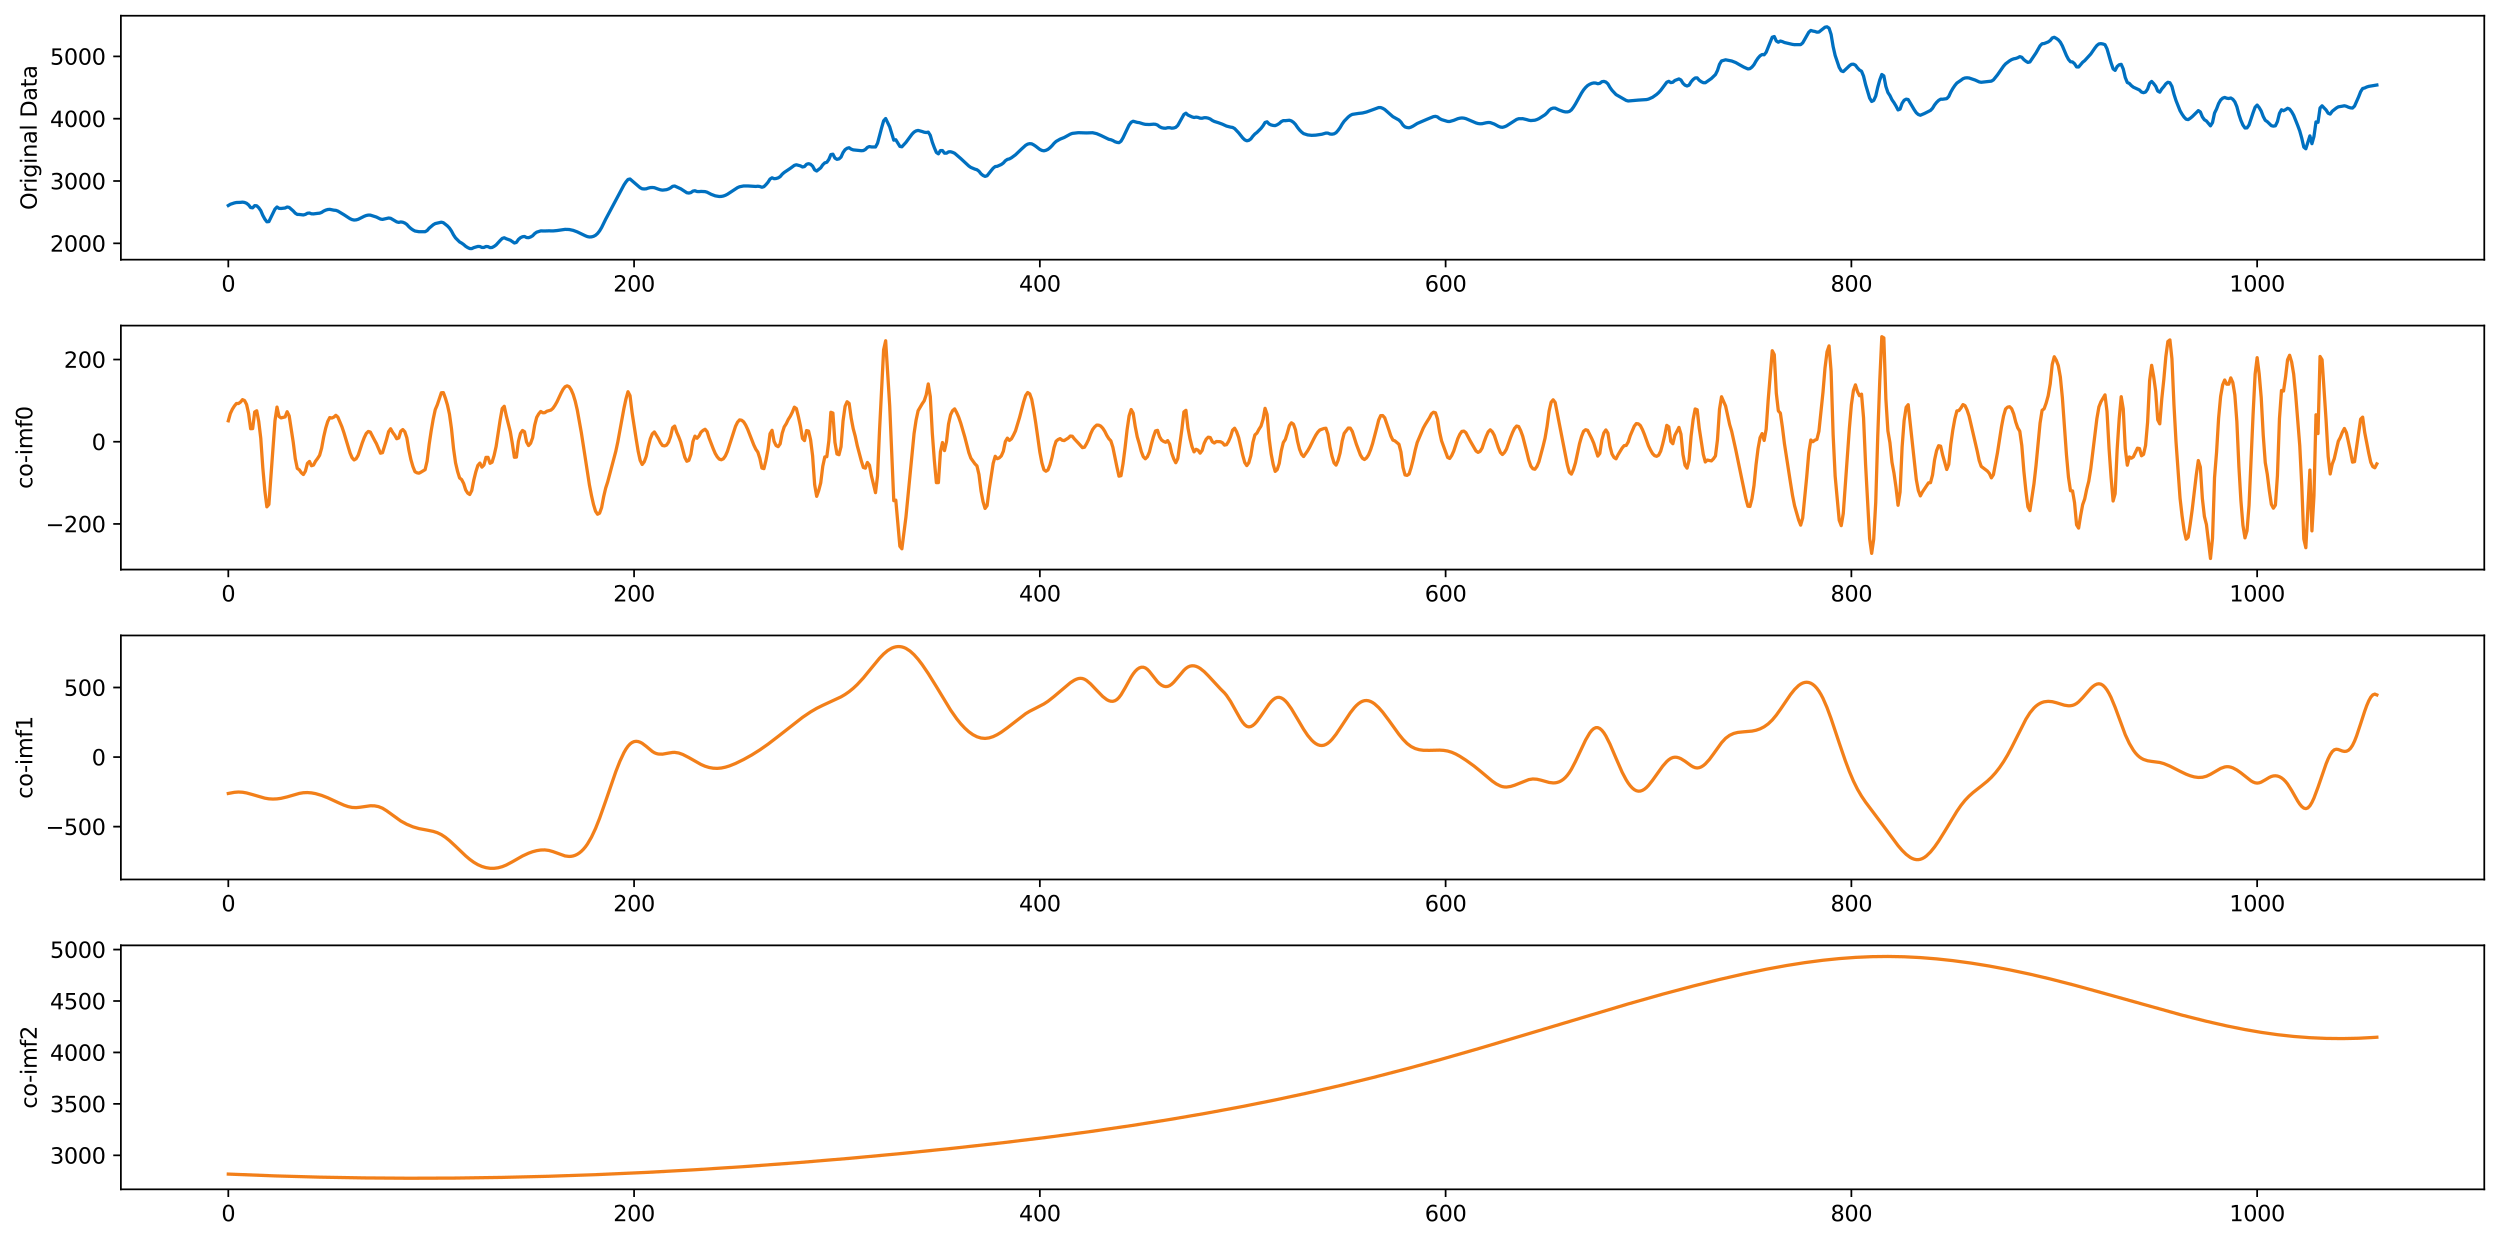 <?xml version="1.0" encoding="utf-8" standalone="no"?>
<!DOCTYPE svg PUBLIC "-//W3C//DTD SVG 1.1//EN"
  "http://www.w3.org/Graphics/SVG/1.1/DTD/svg11.dtd">
<svg xmlns:xlink="http://www.w3.org/1999/xlink" width="1144.595pt" height="568.398pt" viewBox="0 0 1144.595 568.398" xmlns="http://www.w3.org/2000/svg" version="1.1">
 <defs>
  <style type="text/css">*{stroke-linejoin: round; stroke-linecap: butt}</style>
 </defs>
 <g id="figure_1">
  <g id="patch_1">
   <path d="M 0 568.398 
L 1144.595 568.398 
L 1144.595 0 
L 0 0 
z
" style="fill: #ffffff"/>
  </g>
  <g id="axes_1">
   <g id="patch_2">
    <path d="M 55.345 118.893 
L 1137.395 118.893 
L 1137.395 7.2 
L 55.345 7.2 
z
" style="fill: #ffffff"/>
   </g>
   <g id="matplotlib.axis_1">
    <g id="xtick_1">
     <g id="line2d_1">
      <defs>
       <path id="mf4e388f693" d="M 0 0 
L 0 3.5 
" style="stroke: #000000; stroke-width: 0.8"/>
      </defs>
      <g>
       <use xlink:href="#mf4e388f693" x="104.529" y="118.893" style="stroke: #000000; stroke-width: 0.8"/>
      </g>
     </g>
     <g id="text_1">
      <!-- 0 -->
      <g transform="translate(101.348 133.491) scale(0.1 -0.1)">
       <defs>
        <path id="DejaVuSans-30" d="M 2034 4250 
Q 1547 4250 1301 3770 
Q 1056 3291 1056 2328 
Q 1056 1369 1301 889 
Q 1547 409 2034 409 
Q 2525 409 2770 889 
Q 3016 1369 3016 2328 
Q 3016 3291 2770 3770 
Q 2525 4250 2034 4250 
z
M 2034 4750 
Q 2819 4750 3233 4129 
Q 3647 3509 3647 2328 
Q 3647 1150 3233 529 
Q 2819 -91 2034 -91 
Q 1250 -91 836 529 
Q 422 1150 422 2328 
Q 422 3509 836 4129 
Q 1250 4750 2034 4750 
z
" transform="scale(0.016)"/>
       </defs>
       <use xlink:href="#DejaVuSans-30"/>
      </g>
     </g>
    </g>
    <g id="xtick_2">
     <g id="line2d_2">
      <g>
       <use xlink:href="#mf4e388f693" x="290.305" y="118.893" style="stroke: #000000; stroke-width: 0.8"/>
      </g>
     </g>
     <g id="text_2">
      <!-- 200 -->
      <g transform="translate(280.761 133.491) scale(0.1 -0.1)">
       <defs>
        <path id="DejaVuSans-32" d="M 1228 531 
L 3431 531 
L 3431 0 
L 469 0 
L 469 531 
Q 828 903 1448 1529 
Q 2069 2156 2228 2338 
Q 2531 2678 2651 2914 
Q 2772 3150 2772 3378 
Q 2772 3750 2511 3984 
Q 2250 4219 1831 4219 
Q 1534 4219 1204 4116 
Q 875 4013 500 3803 
L 500 4441 
Q 881 4594 1212 4672 
Q 1544 4750 1819 4750 
Q 2544 4750 2975 4387 
Q 3406 4025 3406 3419 
Q 3406 3131 3298 2873 
Q 3191 2616 2906 2266 
Q 2828 2175 2409 1742 
Q 1991 1309 1228 531 
z
" transform="scale(0.016)"/>
       </defs>
       <use xlink:href="#DejaVuSans-32"/>
       <use xlink:href="#DejaVuSans-30" transform="translate(63.623 0)"/>
       <use xlink:href="#DejaVuSans-30" transform="translate(127.246 0)"/>
      </g>
     </g>
    </g>
    <g id="xtick_3">
     <g id="line2d_3">
      <g>
       <use xlink:href="#mf4e388f693" x="476.081" y="118.893" style="stroke: #000000; stroke-width: 0.8"/>
      </g>
     </g>
     <g id="text_3">
      <!-- 400 -->
      <g transform="translate(466.537 133.491) scale(0.1 -0.1)">
       <defs>
        <path id="DejaVuSans-34" d="M 2419 4116 
L 825 1625 
L 2419 1625 
L 2419 4116 
z
M 2253 4666 
L 3047 4666 
L 3047 1625 
L 3713 1625 
L 3713 1100 
L 3047 1100 
L 3047 0 
L 2419 0 
L 2419 1100 
L 313 1100 
L 313 1709 
L 2253 4666 
z
" transform="scale(0.016)"/>
       </defs>
       <use xlink:href="#DejaVuSans-34"/>
       <use xlink:href="#DejaVuSans-30" transform="translate(63.623 0)"/>
       <use xlink:href="#DejaVuSans-30" transform="translate(127.246 0)"/>
      </g>
     </g>
    </g>
    <g id="xtick_4">
     <g id="line2d_4">
      <g>
       <use xlink:href="#mf4e388f693" x="661.856" y="118.893" style="stroke: #000000; stroke-width: 0.8"/>
      </g>
     </g>
     <g id="text_4">
      <!-- 600 -->
      <g transform="translate(652.312 133.491) scale(0.1 -0.1)">
       <defs>
        <path id="DejaVuSans-36" d="M 2113 2584 
Q 1688 2584 1439 2293 
Q 1191 2003 1191 1497 
Q 1191 994 1439 701 
Q 1688 409 2113 409 
Q 2538 409 2786 701 
Q 3034 994 3034 1497 
Q 3034 2003 2786 2293 
Q 2538 2584 2113 2584 
z
M 3366 4563 
L 3366 3988 
Q 3128 4100 2886 4159 
Q 2644 4219 2406 4219 
Q 1781 4219 1451 3797 
Q 1122 3375 1075 2522 
Q 1259 2794 1537 2939 
Q 1816 3084 2150 3084 
Q 2853 3084 3261 2657 
Q 3669 2231 3669 1497 
Q 3669 778 3244 343 
Q 2819 -91 2113 -91 
Q 1303 -91 875 529 
Q 447 1150 447 2328 
Q 447 3434 972 4092 
Q 1497 4750 2381 4750 
Q 2619 4750 2861 4703 
Q 3103 4656 3366 4563 
z
" transform="scale(0.016)"/>
       </defs>
       <use xlink:href="#DejaVuSans-36"/>
       <use xlink:href="#DejaVuSans-30" transform="translate(63.623 0)"/>
       <use xlink:href="#DejaVuSans-30" transform="translate(127.246 0)"/>
      </g>
     </g>
    </g>
    <g id="xtick_5">
     <g id="line2d_5">
      <g>
       <use xlink:href="#mf4e388f693" x="847.632" y="118.893" style="stroke: #000000; stroke-width: 0.8"/>
      </g>
     </g>
     <g id="text_5">
      <!-- 800 -->
      <g transform="translate(838.088 133.491) scale(0.1 -0.1)">
       <defs>
        <path id="DejaVuSans-38" d="M 2034 2216 
Q 1584 2216 1326 1975 
Q 1069 1734 1069 1313 
Q 1069 891 1326 650 
Q 1584 409 2034 409 
Q 2484 409 2743 651 
Q 3003 894 3003 1313 
Q 3003 1734 2745 1975 
Q 2488 2216 2034 2216 
z
M 1403 2484 
Q 997 2584 770 2862 
Q 544 3141 544 3541 
Q 544 4100 942 4425 
Q 1341 4750 2034 4750 
Q 2731 4750 3128 4425 
Q 3525 4100 3525 3541 
Q 3525 3141 3298 2862 
Q 3072 2584 2669 2484 
Q 3125 2378 3379 2068 
Q 3634 1759 3634 1313 
Q 3634 634 3220 271 
Q 2806 -91 2034 -91 
Q 1263 -91 848 271 
Q 434 634 434 1313 
Q 434 1759 690 2068 
Q 947 2378 1403 2484 
z
M 1172 3481 
Q 1172 3119 1398 2916 
Q 1625 2713 2034 2713 
Q 2441 2713 2670 2916 
Q 2900 3119 2900 3481 
Q 2900 3844 2670 4047 
Q 2441 4250 2034 4250 
Q 1625 4250 1398 4047 
Q 1172 3844 1172 3481 
z
" transform="scale(0.016)"/>
       </defs>
       <use xlink:href="#DejaVuSans-38"/>
       <use xlink:href="#DejaVuSans-30" transform="translate(63.623 0)"/>
       <use xlink:href="#DejaVuSans-30" transform="translate(127.246 0)"/>
      </g>
     </g>
    </g>
    <g id="xtick_6">
     <g id="line2d_6">
      <g>
       <use xlink:href="#mf4e388f693" x="1033.407" y="118.893" style="stroke: #000000; stroke-width: 0.8"/>
      </g>
     </g>
     <g id="text_6">
      <!-- 1000 -->
      <g transform="translate(1020.682 133.491) scale(0.1 -0.1)">
       <defs>
        <path id="DejaVuSans-31" d="M 794 531 
L 1825 531 
L 1825 4091 
L 703 3866 
L 703 4441 
L 1819 4666 
L 2450 4666 
L 2450 531 
L 3481 531 
L 3481 0 
L 794 0 
L 794 531 
z
" transform="scale(0.016)"/>
       </defs>
       <use xlink:href="#DejaVuSans-31"/>
       <use xlink:href="#DejaVuSans-30" transform="translate(63.623 0)"/>
       <use xlink:href="#DejaVuSans-30" transform="translate(127.246 0)"/>
       <use xlink:href="#DejaVuSans-30" transform="translate(190.869 0)"/>
      </g>
     </g>
    </g>
   </g>
   <g id="matplotlib.axis_2">
    <g id="ytick_1">
     <g id="line2d_7">
      <defs>
       <path id="ma2ee05a094" d="M 0 0 
L -3.5 0 
" style="stroke: #000000; stroke-width: 0.8"/>
      </defs>
      <g>
       <use xlink:href="#ma2ee05a094" x="55.345" y="111.412" style="stroke: #000000; stroke-width: 0.8"/>
      </g>
     </g>
     <g id="text_7">
      <!-- 2000 -->
      <g transform="translate(22.895 115.212) scale(0.1 -0.1)">
       <use xlink:href="#DejaVuSans-32"/>
       <use xlink:href="#DejaVuSans-30" transform="translate(63.623 0)"/>
       <use xlink:href="#DejaVuSans-30" transform="translate(127.246 0)"/>
       <use xlink:href="#DejaVuSans-30" transform="translate(190.869 0)"/>
      </g>
     </g>
    </g>
    <g id="ytick_2">
     <g id="line2d_8">
      <g>
       <use xlink:href="#ma2ee05a094" x="55.345" y="82.88" style="stroke: #000000; stroke-width: 0.8"/>
      </g>
     </g>
     <g id="text_8">
      <!-- 3000 -->
      <g transform="translate(22.895 86.679) scale(0.1 -0.1)">
       <defs>
        <path id="DejaVuSans-33" d="M 2597 2516 
Q 3050 2419 3304 2112 
Q 3559 1806 3559 1356 
Q 3559 666 3084 287 
Q 2609 -91 1734 -91 
Q 1441 -91 1130 -33 
Q 819 25 488 141 
L 488 750 
Q 750 597 1062 519 
Q 1375 441 1716 441 
Q 2309 441 2620 675 
Q 2931 909 2931 1356 
Q 2931 1769 2642 2001 
Q 2353 2234 1838 2234 
L 1294 2234 
L 1294 2753 
L 1863 2753 
Q 2328 2753 2575 2939 
Q 2822 3125 2822 3475 
Q 2822 3834 2567 4026 
Q 2313 4219 1838 4219 
Q 1578 4219 1281 4162 
Q 984 4106 628 3988 
L 628 4550 
Q 988 4650 1302 4700 
Q 1616 4750 1894 4750 
Q 2613 4750 3031 4423 
Q 3450 4097 3450 3541 
Q 3450 3153 3228 2886 
Q 3006 2619 2597 2516 
z
" transform="scale(0.016)"/>
       </defs>
       <use xlink:href="#DejaVuSans-33"/>
       <use xlink:href="#DejaVuSans-30" transform="translate(63.623 0)"/>
       <use xlink:href="#DejaVuSans-30" transform="translate(127.246 0)"/>
       <use xlink:href="#DejaVuSans-30" transform="translate(190.869 0)"/>
      </g>
     </g>
    </g>
    <g id="ytick_3">
     <g id="line2d_9">
      <g>
       <use xlink:href="#ma2ee05a094" x="55.345" y="54.348" style="stroke: #000000; stroke-width: 0.8"/>
      </g>
     </g>
     <g id="text_9">
      <!-- 4000 -->
      <g transform="translate(22.895 58.147) scale(0.1 -0.1)">
       <use xlink:href="#DejaVuSans-34"/>
       <use xlink:href="#DejaVuSans-30" transform="translate(63.623 0)"/>
       <use xlink:href="#DejaVuSans-30" transform="translate(127.246 0)"/>
       <use xlink:href="#DejaVuSans-30" transform="translate(190.869 0)"/>
      </g>
     </g>
    </g>
    <g id="ytick_4">
     <g id="line2d_10">
      <g>
       <use xlink:href="#ma2ee05a094" x="55.345" y="25.815" style="stroke: #000000; stroke-width: 0.8"/>
      </g>
     </g>
     <g id="text_10">
      <!-- 5000 -->
      <g transform="translate(22.895 29.614) scale(0.1 -0.1)">
       <defs>
        <path id="DejaVuSans-35" d="M 691 4666 
L 3169 4666 
L 3169 4134 
L 1269 4134 
L 1269 2991 
Q 1406 3038 1543 3061 
Q 1681 3084 1819 3084 
Q 2600 3084 3056 2656 
Q 3513 2228 3513 1497 
Q 3513 744 3044 326 
Q 2575 -91 1722 -91 
Q 1428 -91 1123 -41 
Q 819 9 494 109 
L 494 744 
Q 775 591 1075 516 
Q 1375 441 1709 441 
Q 2250 441 2565 725 
Q 2881 1009 2881 1497 
Q 2881 1984 2565 2268 
Q 2250 2553 1709 2553 
Q 1456 2553 1204 2497 
Q 953 2441 691 2322 
L 691 4666 
z
" transform="scale(0.016)"/>
       </defs>
       <use xlink:href="#DejaVuSans-35"/>
       <use xlink:href="#DejaVuSans-30" transform="translate(63.623 0)"/>
       <use xlink:href="#DejaVuSans-30" transform="translate(127.246 0)"/>
       <use xlink:href="#DejaVuSans-30" transform="translate(190.869 0)"/>
      </g>
     </g>
    </g>
    <g id="text_11">
     <!-- Original Data -->
     <g transform="translate(16.816 96.139) rotate(-90) scale(0.1 -0.1)">
      <defs>
       <path id="DejaVuSans-4f" d="M 2522 4238 
Q 1834 4238 1429 3725 
Q 1025 3213 1025 2328 
Q 1025 1447 1429 934 
Q 1834 422 2522 422 
Q 3209 422 3611 934 
Q 4013 1447 4013 2328 
Q 4013 3213 3611 3725 
Q 3209 4238 2522 4238 
z
M 2522 4750 
Q 3503 4750 4090 4092 
Q 4678 3434 4678 2328 
Q 4678 1225 4090 567 
Q 3503 -91 2522 -91 
Q 1538 -91 948 565 
Q 359 1222 359 2328 
Q 359 3434 948 4092 
Q 1538 4750 2522 4750 
z
" transform="scale(0.016)"/>
       <path id="DejaVuSans-72" d="M 2631 2963 
Q 2534 3019 2420 3045 
Q 2306 3072 2169 3072 
Q 1681 3072 1420 2755 
Q 1159 2438 1159 1844 
L 1159 0 
L 581 0 
L 581 3500 
L 1159 3500 
L 1159 2956 
Q 1341 3275 1631 3429 
Q 1922 3584 2338 3584 
Q 2397 3584 2469 3576 
Q 2541 3569 2628 3553 
L 2631 2963 
z
" transform="scale(0.016)"/>
       <path id="DejaVuSans-69" d="M 603 3500 
L 1178 3500 
L 1178 0 
L 603 0 
L 603 3500 
z
M 603 4863 
L 1178 4863 
L 1178 4134 
L 603 4134 
L 603 4863 
z
" transform="scale(0.016)"/>
       <path id="DejaVuSans-67" d="M 2906 1791 
Q 2906 2416 2648 2759 
Q 2391 3103 1925 3103 
Q 1463 3103 1205 2759 
Q 947 2416 947 1791 
Q 947 1169 1205 825 
Q 1463 481 1925 481 
Q 2391 481 2648 825 
Q 2906 1169 2906 1791 
z
M 3481 434 
Q 3481 -459 3084 -895 
Q 2688 -1331 1869 -1331 
Q 1566 -1331 1297 -1286 
Q 1028 -1241 775 -1147 
L 775 -588 
Q 1028 -725 1275 -790 
Q 1522 -856 1778 -856 
Q 2344 -856 2625 -561 
Q 2906 -266 2906 331 
L 2906 616 
Q 2728 306 2450 153 
Q 2172 0 1784 0 
Q 1141 0 747 490 
Q 353 981 353 1791 
Q 353 2603 747 3093 
Q 1141 3584 1784 3584 
Q 2172 3584 2450 3431 
Q 2728 3278 2906 2969 
L 2906 3500 
L 3481 3500 
L 3481 434 
z
" transform="scale(0.016)"/>
       <path id="DejaVuSans-6e" d="M 3513 2113 
L 3513 0 
L 2938 0 
L 2938 2094 
Q 2938 2591 2744 2837 
Q 2550 3084 2163 3084 
Q 1697 3084 1428 2787 
Q 1159 2491 1159 1978 
L 1159 0 
L 581 0 
L 581 3500 
L 1159 3500 
L 1159 2956 
Q 1366 3272 1645 3428 
Q 1925 3584 2291 3584 
Q 2894 3584 3203 3211 
Q 3513 2838 3513 2113 
z
" transform="scale(0.016)"/>
       <path id="DejaVuSans-61" d="M 2194 1759 
Q 1497 1759 1228 1600 
Q 959 1441 959 1056 
Q 959 750 1161 570 
Q 1363 391 1709 391 
Q 2188 391 2477 730 
Q 2766 1069 2766 1631 
L 2766 1759 
L 2194 1759 
z
M 3341 1997 
L 3341 0 
L 2766 0 
L 2766 531 
Q 2569 213 2275 61 
Q 1981 -91 1556 -91 
Q 1019 -91 701 211 
Q 384 513 384 1019 
Q 384 1609 779 1909 
Q 1175 2209 1959 2209 
L 2766 2209 
L 2766 2266 
Q 2766 2663 2505 2880 
Q 2244 3097 1772 3097 
Q 1472 3097 1187 3025 
Q 903 2953 641 2809 
L 641 3341 
Q 956 3463 1253 3523 
Q 1550 3584 1831 3584 
Q 2591 3584 2966 3190 
Q 3341 2797 3341 1997 
z
" transform="scale(0.016)"/>
       <path id="DejaVuSans-6c" d="M 603 4863 
L 1178 4863 
L 1178 0 
L 603 0 
L 603 4863 
z
" transform="scale(0.016)"/>
       <path id="DejaVuSans-20" transform="scale(0.016)"/>
       <path id="DejaVuSans-44" d="M 1259 4147 
L 1259 519 
L 2022 519 
Q 2988 519 3436 956 
Q 3884 1394 3884 2338 
Q 3884 3275 3436 3711 
Q 2988 4147 2022 4147 
L 1259 4147 
z
M 628 4666 
L 1925 4666 
Q 3281 4666 3915 4102 
Q 4550 3538 4550 2338 
Q 4550 1131 3912 565 
Q 3275 0 1925 0 
L 628 0 
L 628 4666 
z
" transform="scale(0.016)"/>
       <path id="DejaVuSans-74" d="M 1172 4494 
L 1172 3500 
L 2356 3500 
L 2356 3053 
L 1172 3053 
L 1172 1153 
Q 1172 725 1289 603 
Q 1406 481 1766 481 
L 2356 481 
L 2356 0 
L 1766 0 
Q 1100 0 847 248 
Q 594 497 594 1153 
L 594 3053 
L 172 3053 
L 172 3500 
L 594 3500 
L 594 4494 
L 1172 4494 
z
" transform="scale(0.016)"/>
      </defs>
      <use xlink:href="#DejaVuSans-4f"/>
      <use xlink:href="#DejaVuSans-72" transform="translate(78.711 0)"/>
      <use xlink:href="#DejaVuSans-69" transform="translate(119.824 0)"/>
      <use xlink:href="#DejaVuSans-67" transform="translate(147.607 0)"/>
      <use xlink:href="#DejaVuSans-69" transform="translate(211.084 0)"/>
      <use xlink:href="#DejaVuSans-6e" transform="translate(238.867 0)"/>
      <use xlink:href="#DejaVuSans-61" transform="translate(302.246 0)"/>
      <use xlink:href="#DejaVuSans-6c" transform="translate(363.525 0)"/>
      <use xlink:href="#DejaVuSans-20" transform="translate(391.309 0)"/>
      <use xlink:href="#DejaVuSans-44" transform="translate(423.096 0)"/>
      <use xlink:href="#DejaVuSans-61" transform="translate(500.098 0)"/>
      <use xlink:href="#DejaVuSans-74" transform="translate(561.377 0)"/>
      <use xlink:href="#DejaVuSans-61" transform="translate(600.586 0)"/>
     </g>
    </g>
   </g>
   <g id="line2d_11">
    <path d="M 104.529 94.094 
L 105.458 93.524 
L 107.316 92.908 
L 108.245 92.714 
L 110.103 92.654 
L 111.032 92.544 
L 111.96 92.69 
L 112.889 93.071 
L 113.818 93.818 
L 114.747 95.016 
L 115.676 95.152 
L 116.605 94.155 
L 117.534 94.221 
L 118.463 95.116 
L 119.391 96.431 
L 120.32 98.604 
L 121.249 100.309 
L 122.178 101.534 
L 123.107 101.448 
L 125.894 95.728 
L 126.822 94.775 
L 127.751 95.395 
L 128.68 95.448 
L 130.538 95.235 
L 131.467 94.778 
L 132.396 94.962 
L 134.254 96.574 
L 135.182 97.596 
L 136.111 98.178 
L 137.04 98.192 
L 138.898 98.413 
L 139.827 98.16 
L 140.756 97.631 
L 141.685 97.536 
L 142.613 97.894 
L 143.542 97.924 
L 145.4 97.686 
L 146.329 97.599 
L 147.258 97.25 
L 148.187 96.636 
L 149.116 96.205 
L 150.044 95.926 
L 150.973 95.847 
L 152.831 96.226 
L 153.76 96.308 
L 154.689 96.642 
L 157.475 98.314 
L 160.262 100.129 
L 161.191 100.548 
L 162.12 100.747 
L 163.049 100.669 
L 163.978 100.41 
L 166.764 99.012 
L 167.693 98.659 
L 168.622 98.474 
L 169.551 98.489 
L 172.337 99.378 
L 174.195 100.293 
L 175.124 100.45 
L 177.911 99.822 
L 178.84 99.943 
L 181.626 101.581 
L 182.555 101.815 
L 183.484 101.613 
L 184.413 101.745 
L 185.342 102.126 
L 186.271 102.758 
L 187.2 103.803 
L 188.128 104.633 
L 189.057 105.272 
L 189.986 105.765 
L 191.844 106.092 
L 194.631 106.083 
L 195.559 105.547 
L 196.488 104.471 
L 198.346 102.895 
L 199.275 102.357 
L 202.062 101.723 
L 202.99 101.964 
L 204.848 103.426 
L 205.777 104.41 
L 206.706 105.79 
L 207.635 107.543 
L 208.564 108.933 
L 210.421 110.785 
L 211.35 111.293 
L 212.279 111.955 
L 213.208 112.777 
L 214.137 113.355 
L 215.066 113.783 
L 215.995 113.816 
L 216.924 113.368 
L 218.781 112.83 
L 219.71 112.858 
L 220.639 113.298 
L 221.568 113.28 
L 222.497 112.848 
L 223.426 112.917 
L 224.355 113.368 
L 225.284 113.302 
L 226.212 112.818 
L 227.141 112.14 
L 228.999 110.099 
L 229.928 109.178 
L 230.857 108.858 
L 231.786 109.313 
L 233.643 109.977 
L 235.501 111.247 
L 236.43 110.975 
L 237.359 109.625 
L 238.288 108.832 
L 239.217 108.391 
L 240.146 108.257 
L 241.074 108.762 
L 242.003 108.821 
L 242.932 108.488 
L 243.861 107.944 
L 244.79 106.95 
L 245.719 106.286 
L 247.577 105.717 
L 249.434 105.749 
L 251.292 105.688 
L 253.15 105.724 
L 255.008 105.556 
L 258.723 105.015 
L 260.581 105.074 
L 262.439 105.478 
L 264.296 106.169 
L 268.012 107.959 
L 268.941 108.325 
L 269.87 108.498 
L 270.799 108.445 
L 271.727 108.202 
L 272.656 107.715 
L 273.585 106.897 
L 274.514 105.716 
L 275.443 104.166 
L 277.301 100.365 
L 281.016 93.4 
L 285.661 84.686 
L 286.589 83.283 
L 287.518 82.167 
L 288.447 81.957 
L 293.092 85.953 
L 294.021 86.433 
L 294.949 86.512 
L 295.878 86.438 
L 296.807 86.104 
L 297.736 85.89 
L 298.665 85.839 
L 299.594 85.933 
L 301.452 86.61 
L 302.38 86.9 
L 303.309 87.053 
L 305.167 86.833 
L 306.096 86.507 
L 307.025 86.005 
L 307.954 85.315 
L 308.883 85.157 
L 311.669 86.435 
L 314.456 88.247 
L 315.385 88.379 
L 316.314 88.174 
L 317.242 87.498 
L 318.171 87.329 
L 319.1 87.685 
L 320.029 87.725 
L 320.958 87.641 
L 322.816 87.731 
L 323.745 88.004 
L 325.602 88.968 
L 327.46 89.667 
L 329.318 89.971 
L 330.247 89.926 
L 331.176 89.747 
L 332.105 89.415 
L 333.033 88.946 
L 337.678 85.897 
L 338.607 85.502 
L 340.464 85.137 
L 342.322 85.131 
L 346.038 85.365 
L 346.967 85.264 
L 347.895 85.387 
L 348.824 85.736 
L 349.753 85.45 
L 350.682 84.533 
L 351.611 83.446 
L 352.54 81.996 
L 353.469 81.401 
L 354.398 81.806 
L 355.326 81.731 
L 356.255 81.441 
L 357.184 80.873 
L 358.113 79.765 
L 359.042 78.948 
L 361.829 77.081 
L 363.686 75.71 
L 364.615 75.444 
L 366.473 75.942 
L 367.402 76.447 
L 368.331 76.252 
L 369.26 75.225 
L 370.189 74.938 
L 371.117 75.23 
L 372.046 76.055 
L 372.975 77.753 
L 373.904 78.288 
L 375.762 76.834 
L 376.691 75.448 
L 377.62 74.558 
L 378.548 74.31 
L 379.477 72.984 
L 380.406 70.77 
L 381.335 70.592 
L 382.264 72.383 
L 383.193 72.946 
L 384.122 72.746 
L 385.051 71.918 
L 385.979 69.841 
L 386.908 68.524 
L 387.837 67.879 
L 388.766 67.645 
L 389.695 68.282 
L 390.624 68.617 
L 394.339 68.998 
L 395.268 68.927 
L 396.197 68.436 
L 397.126 67.485 
L 398.055 67.102 
L 398.984 67.275 
L 400.841 67.293 
L 401.77 65.572 
L 403.628 58.548 
L 404.557 55.32 
L 405.486 54.269 
L 407.344 58.087 
L 409.201 64.174 
L 410.13 63.975 
L 411.988 67.017 
L 412.917 67.206 
L 414.775 65.192 
L 417.561 61.419 
L 418.49 60.477 
L 419.419 59.932 
L 420.348 59.714 
L 422.206 60.211 
L 423.135 60.537 
L 424.063 60.674 
L 424.992 60.497 
L 425.921 61.961 
L 426.85 65.129 
L 427.779 67.629 
L 428.708 69.795 
L 429.637 70.43 
L 430.566 68.938 
L 431.494 68.935 
L 432.423 70.133 
L 433.352 70.137 
L 434.281 69.526 
L 435.21 69.475 
L 436.139 69.751 
L 437.068 70.166 
L 439.854 72.563 
L 443.57 76.013 
L 444.499 76.656 
L 446.357 77.436 
L 447.285 77.713 
L 448.214 78.401 
L 449.143 79.576 
L 450.072 80.329 
L 451.001 80.751 
L 451.93 80.461 
L 453.788 78.11 
L 454.716 76.997 
L 455.645 76.256 
L 456.574 76.144 
L 458.432 75.31 
L 459.361 74.636 
L 460.29 73.595 
L 461.219 72.975 
L 462.147 72.742 
L 463.076 72.232 
L 464.934 70.874 
L 467.721 68.209 
L 469.578 66.526 
L 470.507 65.986 
L 471.436 65.768 
L 472.365 65.861 
L 473.294 66.348 
L 474.223 66.974 
L 476.081 68.42 
L 477.009 68.867 
L 477.938 69.045 
L 478.867 68.819 
L 479.796 68.376 
L 480.725 67.639 
L 481.654 66.715 
L 482.583 65.618 
L 483.512 64.754 
L 485.369 63.691 
L 487.227 62.954 
L 490.014 61.419 
L 490.943 61.073 
L 493.729 60.743 
L 497.445 60.862 
L 500.231 60.766 
L 502.089 61.19 
L 503.947 61.977 
L 507.662 63.781 
L 508.591 63.97 
L 509.52 64.342 
L 510.449 64.873 
L 511.378 65.185 
L 512.307 65.322 
L 513.236 64.654 
L 514.165 63.075 
L 516.951 57.222 
L 517.88 55.981 
L 518.809 55.509 
L 520.667 56.035 
L 521.596 56.153 
L 523.453 56.738 
L 524.382 56.934 
L 526.24 57.011 
L 528.098 56.851 
L 529.027 56.906 
L 529.956 57.259 
L 530.884 58.008 
L 531.813 58.457 
L 532.742 58.662 
L 533.671 58.715 
L 534.6 58.467 
L 535.529 58.454 
L 536.458 58.688 
L 537.387 58.601 
L 538.315 58.303 
L 539.244 57.42 
L 542.031 52.414 
L 542.96 51.821 
L 543.889 52.665 
L 545.746 53.523 
L 546.675 53.796 
L 547.604 53.621 
L 548.533 53.762 
L 549.462 54.111 
L 550.391 54.128 
L 551.32 53.894 
L 552.249 53.904 
L 553.177 54.097 
L 554.106 54.482 
L 555.035 55.144 
L 555.964 55.602 
L 557.822 56.183 
L 559.68 56.866 
L 561.537 57.721 
L 563.395 58.201 
L 564.324 58.346 
L 565.253 58.856 
L 567.111 60.818 
L 568.968 63.155 
L 569.897 64.035 
L 570.826 64.454 
L 571.755 64.259 
L 572.684 63.59 
L 573.613 62.348 
L 574.542 61.345 
L 575.471 60.642 
L 577.328 58.789 
L 578.257 57.59 
L 579.186 56.075 
L 580.115 55.774 
L 581.044 56.755 
L 581.973 57.215 
L 582.902 57.433 
L 583.83 57.508 
L 584.759 57.108 
L 585.688 56.543 
L 586.617 55.677 
L 587.546 55.224 
L 588.475 55.249 
L 590.333 55.057 
L 591.261 55.357 
L 592.19 55.999 
L 593.119 56.967 
L 594.048 58.344 
L 594.977 59.514 
L 595.906 60.454 
L 596.835 61.175 
L 598.693 61.768 
L 600.55 61.965 
L 602.408 61.874 
L 605.195 61.463 
L 607.052 60.917 
L 607.981 60.949 
L 608.91 61.352 
L 609.839 61.437 
L 610.768 61.27 
L 611.697 60.742 
L 612.626 59.686 
L 613.555 58.407 
L 614.483 56.815 
L 615.412 55.489 
L 617.27 53.574 
L 618.199 52.841 
L 619.128 52.373 
L 621.914 51.933 
L 623.772 51.733 
L 625.63 51.276 
L 628.417 50.269 
L 631.203 49.246 
L 632.132 49.245 
L 633.061 49.596 
L 633.99 50.134 
L 637.705 53.407 
L 640.492 54.97 
L 641.421 55.896 
L 642.35 57.302 
L 643.279 58.12 
L 644.208 58.4 
L 645.136 58.499 
L 646.065 58.188 
L 646.994 57.718 
L 648.852 56.54 
L 653.496 54.54 
L 656.283 53.403 
L 657.212 53.271 
L 658.141 53.534 
L 659.07 54.273 
L 659.998 54.759 
L 662.785 55.605 
L 663.714 55.625 
L 665.572 55.102 
L 667.429 54.34 
L 668.358 54.114 
L 669.287 54.006 
L 670.216 54.091 
L 671.145 54.316 
L 675.789 56.292 
L 676.718 56.56 
L 677.647 56.671 
L 678.576 56.633 
L 680.434 56.211 
L 681.363 56.079 
L 682.292 56.118 
L 684.149 56.797 
L 686.007 57.815 
L 686.936 58.175 
L 687.865 58.283 
L 688.794 58.044 
L 689.723 57.654 
L 694.367 54.673 
L 695.296 54.36 
L 697.154 54.325 
L 699.011 54.763 
L 699.94 55.047 
L 700.869 55.2 
L 702.727 55.035 
L 703.656 54.729 
L 704.585 54.304 
L 707.371 52.526 
L 708.3 51.649 
L 709.229 50.523 
L 710.158 49.8 
L 711.087 49.488 
L 712.016 49.487 
L 713.873 50.373 
L 715.731 51.034 
L 716.66 51.231 
L 717.589 51.246 
L 718.518 51.018 
L 719.447 50.313 
L 720.376 49.064 
L 721.304 47.595 
L 724.091 42.57 
L 725.02 41.158 
L 725.949 40.045 
L 726.878 39.163 
L 727.807 38.596 
L 728.735 38.193 
L 729.664 37.975 
L 730.593 38.03 
L 731.522 38.331 
L 732.451 38.154 
L 733.38 37.419 
L 734.309 37.267 
L 735.238 37.561 
L 736.166 38.392 
L 737.095 40.007 
L 738.024 41.319 
L 739.882 43.306 
L 744.526 45.981 
L 745.455 46.233 
L 748.242 45.991 
L 750.1 45.829 
L 753.815 45.589 
L 754.744 45.373 
L 756.602 44.543 
L 758.46 43.237 
L 759.388 42.41 
L 760.317 41.396 
L 763.104 37.648 
L 764.033 37.229 
L 764.962 37.822 
L 765.891 37.646 
L 766.819 36.849 
L 768.677 36.129 
L 769.606 36.628 
L 770.535 38.135 
L 771.464 39.004 
L 772.393 39.366 
L 773.322 38.987 
L 774.25 37.456 
L 775.179 36.398 
L 776.108 35.686 
L 777.037 35.659 
L 777.966 36.728 
L 778.895 37.396 
L 779.824 37.851 
L 780.753 37.888 
L 782.61 36.588 
L 783.539 35.937 
L 785.397 34.138 
L 786.326 32.283 
L 787.255 29.45 
L 788.184 27.907 
L 790.041 27.384 
L 792.828 27.919 
L 794.686 28.646 
L 796.544 29.706 
L 798.401 30.741 
L 800.259 31.56 
L 801.188 31.421 
L 802.117 30.708 
L 803.046 29.598 
L 803.975 27.95 
L 804.903 26.581 
L 805.832 25.541 
L 806.761 24.955 
L 807.69 25.087 
L 808.619 23.924 
L 810.477 19.285 
L 811.406 17.037 
L 812.334 16.727 
L 813.263 18.774 
L 814.192 19.329 
L 815.121 18.785 
L 816.05 19.043 
L 816.979 19.462 
L 820.694 20.332 
L 821.623 20.45 
L 824.41 20.433 
L 825.339 19.64 
L 828.125 14.76 
L 829.054 13.938 
L 829.983 14.228 
L 830.912 14.397 
L 831.841 14.726 
L 832.77 14.659 
L 835.556 12.455 
L 836.485 12.277 
L 837.414 12.899 
L 838.343 15.758 
L 839.272 21.309 
L 840.201 25.381 
L 842.059 30.868 
L 842.987 32.441 
L 843.916 32.77 
L 845.774 31.039 
L 846.703 30.132 
L 847.632 29.457 
L 848.561 29.386 
L 849.49 29.831 
L 850.418 31.067 
L 851.347 32.063 
L 852.276 32.604 
L 853.205 34.863 
L 854.134 38.665 
L 855.992 44.902 
L 856.921 46.447 
L 857.849 45.995 
L 858.778 43.981 
L 859.707 39.905 
L 860.636 36.579 
L 861.565 34.106 
L 862.494 34.747 
L 863.423 39.548 
L 864.352 42.345 
L 865.28 43.74 
L 866.209 45.673 
L 867.138 47.003 
L 868.067 48.554 
L 868.996 50.333 
L 869.925 49.935 
L 870.854 47.296 
L 871.783 45.899 
L 872.712 45.391 
L 873.64 45.576 
L 876.427 50.278 
L 877.356 51.626 
L 878.285 52.429 
L 879.214 52.762 
L 881.071 51.972 
L 883.858 50.555 
L 884.787 49.576 
L 885.716 48.047 
L 886.645 46.872 
L 887.574 45.97 
L 888.502 45.415 
L 889.431 45.422 
L 891.289 45.156 
L 892.218 44.171 
L 893.147 42.135 
L 894.076 40.523 
L 895.005 39.142 
L 895.933 38.015 
L 897.791 36.748 
L 898.72 36.044 
L 899.649 35.694 
L 900.578 35.616 
L 901.507 35.7 
L 904.293 36.648 
L 906.151 37.494 
L 907.08 37.672 
L 911.724 37.147 
L 912.653 36.589 
L 914.511 34.284 
L 917.298 30.283 
L 918.227 29.233 
L 920.084 27.831 
L 921.013 27.288 
L 921.942 26.937 
L 922.871 26.76 
L 923.8 26.434 
L 924.729 25.934 
L 925.658 26.22 
L 926.586 27.285 
L 927.515 28.022 
L 928.444 28.582 
L 929.373 28.349 
L 932.16 24.221 
L 934.017 20.971 
L 934.946 20.032 
L 935.875 19.934 
L 937.733 19.202 
L 938.662 18.535 
L 939.591 17.381 
L 940.52 17.075 
L 941.448 17.578 
L 942.377 18.228 
L 943.306 19.3 
L 944.235 21.013 
L 946.093 25.426 
L 947.022 27.19 
L 947.951 28.27 
L 948.88 28.356 
L 949.808 29.176 
L 950.737 30.624 
L 951.666 30.674 
L 953.524 28.494 
L 954.453 27.765 
L 957.239 24.714 
L 959.097 22.02 
L 960.026 20.832 
L 960.955 20.105 
L 961.884 19.986 
L 962.813 20.141 
L 963.742 20.472 
L 964.67 22.346 
L 966.528 28.753 
L 967.457 31.511 
L 968.386 32.223 
L 969.315 30.453 
L 970.244 29.658 
L 971.173 29.457 
L 972.101 31.581 
L 973.03 35.513 
L 973.959 37.773 
L 974.888 38.201 
L 975.817 39.197 
L 976.746 39.916 
L 979.532 41.208 
L 980.461 42.152 
L 981.39 42.433 
L 982.319 42.132 
L 983.248 40.797 
L 984.177 38.141 
L 985.106 37.289 
L 986.035 38.277 
L 986.964 39.503 
L 987.892 41.686 
L 988.821 42.195 
L 989.75 40.719 
L 990.679 39.659 
L 991.608 38.376 
L 992.537 37.661 
L 993.466 37.893 
L 994.395 39.559 
L 995.323 43.119 
L 996.252 46.021 
L 998.11 50.695 
L 999.039 52.279 
L 999.968 53.627 
L 1000.897 54.575 
L 1001.826 54.761 
L 1002.754 54.155 
L 1003.683 53.4 
L 1006.47 50.645 
L 1007.399 51.24 
L 1008.328 53.524 
L 1009.257 54.824 
L 1010.185 55.385 
L 1012.043 57.613 
L 1012.972 56.104 
L 1013.901 51.767 
L 1014.83 49.876 
L 1015.759 47.407 
L 1016.688 45.799 
L 1017.616 44.95 
L 1018.545 44.612 
L 1019.474 44.965 
L 1020.403 45.099 
L 1021.332 44.867 
L 1022.261 45.442 
L 1023.19 46.613 
L 1024.119 48.826 
L 1025.048 52.328 
L 1025.976 55.125 
L 1026.905 57.268 
L 1027.834 58.59 
L 1028.763 58.552 
L 1029.692 57.22 
L 1031.55 51.617 
L 1032.479 49.095 
L 1033.407 48.102 
L 1034.336 49.262 
L 1035.265 50.848 
L 1036.194 53.334 
L 1037.123 55.072 
L 1038.052 55.706 
L 1039.91 57.524 
L 1040.838 57.751 
L 1041.767 57.584 
L 1042.696 55.664 
L 1043.625 51.913 
L 1044.554 50.259 
L 1045.483 50.69 
L 1046.412 50.201 
L 1047.341 49.575 
L 1048.269 49.936 
L 1049.198 51.163 
L 1050.127 52.796 
L 1051.985 57.457 
L 1052.914 59.975 
L 1053.843 63.302 
L 1054.772 67.36 
L 1055.7 68.114 
L 1057.558 62.214 
L 1058.487 65.778 
L 1059.416 62.484 
L 1060.345 55.83 
L 1061.274 55.998 
L 1062.203 49.44 
L 1063.132 48.445 
L 1064.989 50.373 
L 1065.918 51.841 
L 1066.847 52.233 
L 1067.776 50.935 
L 1069.634 49.47 
L 1070.563 48.921 
L 1072.42 48.606 
L 1073.349 48.423 
L 1074.278 48.67 
L 1075.207 49.09 
L 1076.136 49.376 
L 1077.065 49.474 
L 1077.994 48.569 
L 1079.851 44.374 
L 1080.78 41.992 
L 1081.709 40.523 
L 1082.638 40.283 
L 1083.567 39.841 
L 1084.496 39.545 
L 1088.211 38.921 
L 1088.211 38.921 
" clip-path="url(#p472c45dac0)" style="fill: none; stroke: #0070c0; stroke-width: 1.5; stroke-linecap: square"/>
   </g>
   <g id="patch_3">
    <path d="M 55.345 118.893 
L 55.345 7.2 
" style="fill: none; stroke: #000000; stroke-width: 0.8; stroke-linejoin: miter; stroke-linecap: square"/>
   </g>
   <g id="patch_4">
    <path d="M 1137.395 118.893 
L 1137.395 7.2 
" style="fill: none; stroke: #000000; stroke-width: 0.8; stroke-linejoin: miter; stroke-linecap: square"/>
   </g>
   <g id="patch_5">
    <path d="M 55.345 118.893 
L 1137.395 118.893 
" style="fill: none; stroke: #000000; stroke-width: 0.8; stroke-linejoin: miter; stroke-linecap: square"/>
   </g>
   <g id="patch_6">
    <path d="M 55.345 7.2 
L 1137.395 7.2 
" style="fill: none; stroke: #000000; stroke-width: 0.8; stroke-linejoin: miter; stroke-linecap: square"/>
   </g>
  </g>
  <g id="axes_2">
   <g id="patch_7">
    <path d="M 55.345 260.769 
L 1137.395 260.769 
L 1137.395 149.076 
L 55.345 149.076 
z
" style="fill: #ffffff"/>
   </g>
   <g id="matplotlib.axis_3">
    <g id="xtick_7">
     <g id="line2d_12">
      <g>
       <use xlink:href="#mf4e388f693" x="104.529" y="260.769" style="stroke: #000000; stroke-width: 0.8"/>
      </g>
     </g>
     <g id="text_12">
      <!-- 0 -->
      <g transform="translate(101.348 275.367) scale(0.1 -0.1)">
       <use xlink:href="#DejaVuSans-30"/>
      </g>
     </g>
    </g>
    <g id="xtick_8">
     <g id="line2d_13">
      <g>
       <use xlink:href="#mf4e388f693" x="290.305" y="260.769" style="stroke: #000000; stroke-width: 0.8"/>
      </g>
     </g>
     <g id="text_13">
      <!-- 200 -->
      <g transform="translate(280.761 275.367) scale(0.1 -0.1)">
       <use xlink:href="#DejaVuSans-32"/>
       <use xlink:href="#DejaVuSans-30" transform="translate(63.623 0)"/>
       <use xlink:href="#DejaVuSans-30" transform="translate(127.246 0)"/>
      </g>
     </g>
    </g>
    <g id="xtick_9">
     <g id="line2d_14">
      <g>
       <use xlink:href="#mf4e388f693" x="476.081" y="260.769" style="stroke: #000000; stroke-width: 0.8"/>
      </g>
     </g>
     <g id="text_14">
      <!-- 400 -->
      <g transform="translate(466.537 275.367) scale(0.1 -0.1)">
       <use xlink:href="#DejaVuSans-34"/>
       <use xlink:href="#DejaVuSans-30" transform="translate(63.623 0)"/>
       <use xlink:href="#DejaVuSans-30" transform="translate(127.246 0)"/>
      </g>
     </g>
    </g>
    <g id="xtick_10">
     <g id="line2d_15">
      <g>
       <use xlink:href="#mf4e388f693" x="661.856" y="260.769" style="stroke: #000000; stroke-width: 0.8"/>
      </g>
     </g>
     <g id="text_15">
      <!-- 600 -->
      <g transform="translate(652.312 275.367) scale(0.1 -0.1)">
       <use xlink:href="#DejaVuSans-36"/>
       <use xlink:href="#DejaVuSans-30" transform="translate(63.623 0)"/>
       <use xlink:href="#DejaVuSans-30" transform="translate(127.246 0)"/>
      </g>
     </g>
    </g>
    <g id="xtick_11">
     <g id="line2d_16">
      <g>
       <use xlink:href="#mf4e388f693" x="847.632" y="260.769" style="stroke: #000000; stroke-width: 0.8"/>
      </g>
     </g>
     <g id="text_16">
      <!-- 800 -->
      <g transform="translate(838.088 275.367) scale(0.1 -0.1)">
       <use xlink:href="#DejaVuSans-38"/>
       <use xlink:href="#DejaVuSans-30" transform="translate(63.623 0)"/>
       <use xlink:href="#DejaVuSans-30" transform="translate(127.246 0)"/>
      </g>
     </g>
    </g>
    <g id="xtick_12">
     <g id="line2d_17">
      <g>
       <use xlink:href="#mf4e388f693" x="1033.407" y="260.769" style="stroke: #000000; stroke-width: 0.8"/>
      </g>
     </g>
     <g id="text_17">
      <!-- 1000 -->
      <g transform="translate(1020.682 275.367) scale(0.1 -0.1)">
       <use xlink:href="#DejaVuSans-31"/>
       <use xlink:href="#DejaVuSans-30" transform="translate(63.623 0)"/>
       <use xlink:href="#DejaVuSans-30" transform="translate(127.246 0)"/>
       <use xlink:href="#DejaVuSans-30" transform="translate(190.869 0)"/>
      </g>
     </g>
    </g>
   </g>
   <g id="matplotlib.axis_4">
    <g id="ytick_5">
     <g id="line2d_18">
      <g>
       <use xlink:href="#ma2ee05a094" x="55.345" y="239.88" style="stroke: #000000; stroke-width: 0.8"/>
      </g>
     </g>
     <g id="text_18">
      <!-- −200 -->
      <g transform="translate(20.878 243.679) scale(0.1 -0.1)">
       <defs>
        <path id="DejaVuSans-2212" d="M 678 2272 
L 4684 2272 
L 4684 1741 
L 678 1741 
L 678 2272 
z
" transform="scale(0.016)"/>
       </defs>
       <use xlink:href="#DejaVuSans-2212"/>
       <use xlink:href="#DejaVuSans-32" transform="translate(83.789 0)"/>
       <use xlink:href="#DejaVuSans-30" transform="translate(147.412 0)"/>
       <use xlink:href="#DejaVuSans-30" transform="translate(211.035 0)"/>
      </g>
     </g>
    </g>
    <g id="ytick_6">
     <g id="line2d_19">
      <g>
       <use xlink:href="#ma2ee05a094" x="55.345" y="202.239" style="stroke: #000000; stroke-width: 0.8"/>
      </g>
     </g>
     <g id="text_19">
      <!-- 0 -->
      <g transform="translate(41.983 206.039) scale(0.1 -0.1)">
       <use xlink:href="#DejaVuSans-30"/>
      </g>
     </g>
    </g>
    <g id="ytick_7">
     <g id="line2d_20">
      <g>
       <use xlink:href="#ma2ee05a094" x="55.345" y="164.599" style="stroke: #000000; stroke-width: 0.8"/>
      </g>
     </g>
     <g id="text_20">
      <!-- 200 -->
      <g transform="translate(29.258 168.398) scale(0.1 -0.1)">
       <use xlink:href="#DejaVuSans-32"/>
       <use xlink:href="#DejaVuSans-30" transform="translate(63.623 0)"/>
       <use xlink:href="#DejaVuSans-30" transform="translate(127.246 0)"/>
      </g>
     </g>
    </g>
    <g id="text_21">
     <!-- co-imf0 -->
     <g transform="translate(14.798 223.829) rotate(-90) scale(0.1 -0.1)">
      <defs>
       <path id="DejaVuSans-63" d="M 3122 3366 
L 3122 2828 
Q 2878 2963 2633 3030 
Q 2388 3097 2138 3097 
Q 1578 3097 1268 2742 
Q 959 2388 959 1747 
Q 959 1106 1268 751 
Q 1578 397 2138 397 
Q 2388 397 2633 464 
Q 2878 531 3122 666 
L 3122 134 
Q 2881 22 2623 -34 
Q 2366 -91 2075 -91 
Q 1284 -91 818 406 
Q 353 903 353 1747 
Q 353 2603 823 3093 
Q 1294 3584 2113 3584 
Q 2378 3584 2631 3529 
Q 2884 3475 3122 3366 
z
" transform="scale(0.016)"/>
       <path id="DejaVuSans-6f" d="M 1959 3097 
Q 1497 3097 1228 2736 
Q 959 2375 959 1747 
Q 959 1119 1226 758 
Q 1494 397 1959 397 
Q 2419 397 2687 759 
Q 2956 1122 2956 1747 
Q 2956 2369 2687 2733 
Q 2419 3097 1959 3097 
z
M 1959 3584 
Q 2709 3584 3137 3096 
Q 3566 2609 3566 1747 
Q 3566 888 3137 398 
Q 2709 -91 1959 -91 
Q 1206 -91 779 398 
Q 353 888 353 1747 
Q 353 2609 779 3096 
Q 1206 3584 1959 3584 
z
" transform="scale(0.016)"/>
       <path id="DejaVuSans-2d" d="M 313 2009 
L 1997 2009 
L 1997 1497 
L 313 1497 
L 313 2009 
z
" transform="scale(0.016)"/>
       <path id="DejaVuSans-6d" d="M 3328 2828 
Q 3544 3216 3844 3400 
Q 4144 3584 4550 3584 
Q 5097 3584 5394 3201 
Q 5691 2819 5691 2113 
L 5691 0 
L 5113 0 
L 5113 2094 
Q 5113 2597 4934 2840 
Q 4756 3084 4391 3084 
Q 3944 3084 3684 2787 
Q 3425 2491 3425 1978 
L 3425 0 
L 2847 0 
L 2847 2094 
Q 2847 2600 2669 2842 
Q 2491 3084 2119 3084 
Q 1678 3084 1418 2786 
Q 1159 2488 1159 1978 
L 1159 0 
L 581 0 
L 581 3500 
L 1159 3500 
L 1159 2956 
Q 1356 3278 1631 3431 
Q 1906 3584 2284 3584 
Q 2666 3584 2933 3390 
Q 3200 3197 3328 2828 
z
" transform="scale(0.016)"/>
       <path id="DejaVuSans-66" d="M 2375 4863 
L 2375 4384 
L 1825 4384 
Q 1516 4384 1395 4259 
Q 1275 4134 1275 3809 
L 1275 3500 
L 2222 3500 
L 2222 3053 
L 1275 3053 
L 1275 0 
L 697 0 
L 697 3053 
L 147 3053 
L 147 3500 
L 697 3500 
L 697 3744 
Q 697 4328 969 4595 
Q 1241 4863 1831 4863 
L 2375 4863 
z
" transform="scale(0.016)"/>
      </defs>
      <use xlink:href="#DejaVuSans-63"/>
      <use xlink:href="#DejaVuSans-6f" transform="translate(54.98 0)"/>
      <use xlink:href="#DejaVuSans-2d" transform="translate(118.037 0)"/>
      <use xlink:href="#DejaVuSans-69" transform="translate(154.121 0)"/>
      <use xlink:href="#DejaVuSans-6d" transform="translate(181.904 0)"/>
      <use xlink:href="#DejaVuSans-66" transform="translate(279.316 0)"/>
      <use xlink:href="#DejaVuSans-30" transform="translate(314.521 0)"/>
     </g>
    </g>
   </g>
   <g id="line2d_21">
    <path d="M 104.529 192.654 
L 105.458 189.341 
L 106.387 187.345 
L 107.316 185.877 
L 108.245 184.738 
L 109.174 184.756 
L 110.103 184.104 
L 111.032 182.973 
L 111.96 183.386 
L 112.889 185.185 
L 113.818 189.291 
L 114.747 196.284 
L 115.676 196.216 
L 116.605 188.644 
L 117.534 188.072 
L 118.463 192.973 
L 119.391 200.7 
L 120.32 214.159 
L 121.249 224.627 
L 122.178 232.049 
L 123.107 230.969 
L 125.894 192.606 
L 126.822 186.384 
L 127.751 190.664 
L 128.68 191.328 
L 130.538 190.88 
L 131.467 188.502 
L 132.396 190.404 
L 134.254 202.508 
L 135.182 209.962 
L 136.111 214.454 
L 137.04 215.106 
L 137.969 216.435 
L 138.898 217.254 
L 139.827 215.695 
L 140.756 212.118 
L 141.685 211.261 
L 142.613 213.237 
L 143.542 212.905 
L 144.471 211.148 
L 145.4 209.907 
L 146.329 208.446 
L 147.258 205.155 
L 148.187 200.035 
L 149.116 196.035 
L 150.044 192.971 
L 150.973 191.177 
L 151.902 191.409 
L 152.831 190.986 
L 153.76 190.147 
L 154.689 190.979 
L 156.547 195.417 
L 157.475 198.16 
L 160.262 207.366 
L 161.191 209.584 
L 162.12 210.583 
L 163.049 210.019 
L 163.978 208.444 
L 165.835 202.805 
L 166.764 200.355 
L 167.693 198.431 
L 168.622 197.531 
L 169.551 197.829 
L 171.409 201.426 
L 172.337 203.117 
L 174.195 207.488 
L 175.124 207.241 
L 176.982 201.19 
L 177.911 197.62 
L 178.84 196.304 
L 179.769 197.965 
L 180.697 199.211 
L 181.626 200.871 
L 182.555 200.513 
L 183.484 197.443 
L 184.413 196.674 
L 185.342 197.684 
L 186.271 200.468 
L 187.2 206.103 
L 188.128 210.433 
L 189.057 213.62 
L 189.986 215.964 
L 190.915 216.472 
L 191.844 216.64 
L 192.773 216.147 
L 194.631 215.026 
L 195.559 211.031 
L 196.488 203.446 
L 197.417 197.236 
L 198.346 191.852 
L 199.275 187.519 
L 200.204 185.335 
L 202.062 179.815 
L 202.99 179.757 
L 203.919 182.283 
L 204.848 185.389 
L 205.777 189.594 
L 206.706 196.279 
L 207.635 205.312 
L 208.564 211.887 
L 209.493 215.845 
L 210.421 218.826 
L 211.35 219.553 
L 212.279 221.358 
L 213.208 224.308 
L 214.137 225.773 
L 215.066 226.398 
L 215.995 224.573 
L 216.924 219.766 
L 217.853 216.042 
L 218.781 213.094 
L 219.71 212.017 
L 220.639 213.868 
L 221.568 212.891 
L 222.497 209.391 
L 223.426 209.389 
L 224.355 212.112 
L 225.284 211.618 
L 226.212 208.558 
L 227.141 204.418 
L 228.999 192.199 
L 229.928 187.029 
L 230.857 186.008 
L 231.786 190.277 
L 233.643 197.645 
L 234.572 203.13 
L 235.501 209.356 
L 236.43 209.27 
L 237.359 202.056 
L 238.288 198.456 
L 239.217 197.089 
L 240.146 197.668 
L 241.074 202.353 
L 242.003 203.995 
L 242.932 202.945 
L 243.861 200.379 
L 244.79 194.712 
L 245.719 191.09 
L 246.648 189.487 
L 247.577 188.385 
L 248.505 188.985 
L 249.434 188.946 
L 250.363 188.283 
L 252.221 187.763 
L 253.15 186.956 
L 254.079 185.602 
L 255.008 183.973 
L 256.865 180.007 
L 257.794 178.259 
L 258.723 177.071 
L 259.652 176.658 
L 260.581 177.046 
L 261.51 178.473 
L 262.439 180.652 
L 263.368 183.707 
L 264.296 187.709 
L 266.154 198.067 
L 268.012 210.054 
L 269.87 222.096 
L 270.799 226.877 
L 271.727 230.976 
L 272.656 234.044 
L 273.585 235.436 
L 274.514 234.936 
L 275.443 232.376 
L 276.372 227.416 
L 277.301 223.456 
L 278.23 220.592 
L 281.945 206.6 
L 282.874 202.24 
L 285.661 186.951 
L 286.589 182.634 
L 287.518 179.349 
L 288.447 181.134 
L 289.376 188.772 
L 291.234 200.814 
L 292.163 206.541 
L 293.092 210.774 
L 294.021 212.656 
L 294.949 211.441 
L 295.878 208.894 
L 296.807 204.465 
L 297.736 200.902 
L 298.665 198.635 
L 299.594 197.761 
L 301.452 200.795 
L 302.38 202.67 
L 303.309 203.957 
L 304.238 204.142 
L 305.167 203.79 
L 306.096 202.418 
L 307.025 199.815 
L 307.954 195.819 
L 308.883 195.066 
L 309.811 197.859 
L 310.74 199.958 
L 311.669 202.395 
L 313.527 209.39 
L 314.456 211.181 
L 315.385 210.758 
L 316.314 208.046 
L 317.242 202.198 
L 318.171 199.686 
L 319.1 200.658 
L 320.029 199.619 
L 320.958 197.865 
L 321.887 197.045 
L 322.816 196.533 
L 323.745 197.622 
L 324.673 200.611 
L 326.531 205.434 
L 327.46 207.613 
L 328.389 209.172 
L 329.318 210.211 
L 330.247 210.495 
L 331.176 210.047 
L 332.105 208.743 
L 333.033 206.674 
L 336.749 195.183 
L 337.678 193.276 
L 338.607 192.246 
L 339.536 192.4 
L 340.464 193.127 
L 341.393 194.604 
L 342.322 196.568 
L 345.109 203.706 
L 346.038 205.66 
L 346.967 207.008 
L 347.895 209.881 
L 348.824 214.285 
L 349.753 214.568 
L 350.682 210.74 
L 351.611 205.835 
L 352.54 198.587 
L 353.469 197.012 
L 354.398 202.064 
L 355.326 203.983 
L 356.255 204.501 
L 357.184 203.214 
L 358.113 198.372 
L 359.042 195.457 
L 359.971 194.002 
L 360.9 192.041 
L 361.829 190.564 
L 362.757 188.722 
L 363.686 186.418 
L 364.615 187.075 
L 365.544 190.799 
L 366.473 195.104 
L 367.402 200.749 
L 368.331 201.717 
L 369.26 197.129 
L 370.189 197.367 
L 371.117 201.344 
L 372.046 208.773 
L 372.975 221.878 
L 373.904 227.238 
L 374.833 224.61 
L 375.762 221.06 
L 376.691 213.512 
L 377.62 209.2 
L 378.548 209.087 
L 379.477 201.848 
L 380.406 188.755 
L 381.335 189.11 
L 382.264 202.49 
L 383.193 207.831 
L 384.122 208.2 
L 385.051 204.525 
L 385.979 192.716 
L 386.908 186.039 
L 387.837 183.929 
L 388.766 184.697 
L 389.695 191.382 
L 390.624 196.239 
L 391.553 199.706 
L 392.482 204.02 
L 394.339 211.018 
L 395.268 214.005 
L 396.197 214.339 
L 397.126 211.747 
L 398.055 212.969 
L 398.984 217.902 
L 400.841 225.551 
L 401.77 217.843 
L 402.699 196.699 
L 404.557 160.135 
L 405.486 156.016 
L 407.344 185.849 
L 409.201 229.231 
L 410.13 228.985 
L 411.988 250.075 
L 412.917 251.263 
L 414.775 236.704 
L 418.49 198.527 
L 419.419 192.345 
L 420.348 188.04 
L 422.206 184.87 
L 423.135 183.512 
L 424.063 180.748 
L 424.992 175.788 
L 425.921 181.535 
L 426.85 198.422 
L 427.779 210.824 
L 428.708 220.966 
L 429.637 220.949 
L 430.566 206.862 
L 431.494 202.605 
L 432.423 206.294 
L 433.352 202.187 
L 434.281 194.118 
L 435.21 189.892 
L 436.139 187.991 
L 437.068 187.199 
L 437.997 188.894 
L 438.925 191.003 
L 439.854 193.688 
L 441.712 200.049 
L 443.57 207.223 
L 444.499 209.783 
L 446.357 212.354 
L 447.285 213.307 
L 448.214 217.258 
L 449.143 224.711 
L 450.072 229.687 
L 451.001 232.777 
L 451.93 231.48 
L 452.859 224.219 
L 454.716 212.144 
L 455.645 208.903 
L 456.574 210.009 
L 457.503 209.618 
L 458.432 208.725 
L 459.361 206.597 
L 460.29 202.162 
L 461.219 200.591 
L 462.147 201.643 
L 463.076 200.914 
L 464.005 199.214 
L 464.934 197.268 
L 466.792 191.12 
L 468.65 184.039 
L 469.578 181.091 
L 470.507 179.712 
L 471.436 180.309 
L 472.365 182.852 
L 473.294 187.891 
L 474.223 193.824 
L 476.081 206.998 
L 477.009 211.857 
L 477.938 215.054 
L 478.867 215.743 
L 479.796 215.154 
L 480.725 212.813 
L 481.654 209.357 
L 482.583 204.889 
L 483.512 202.023 
L 484.441 201.245 
L 485.369 200.812 
L 486.298 201.559 
L 487.227 201.708 
L 489.085 200.551 
L 490.014 199.636 
L 490.943 199.723 
L 491.872 200.921 
L 493.729 202.895 
L 495.587 204.955 
L 496.516 204.756 
L 497.445 203.187 
L 498.374 201.276 
L 499.303 198.713 
L 500.231 196.7 
L 501.16 195.464 
L 502.089 194.64 
L 503.018 194.645 
L 503.947 195.077 
L 504.876 196.042 
L 505.805 197.477 
L 506.734 199.342 
L 507.662 200.841 
L 508.591 201.857 
L 509.52 204.791 
L 511.378 213.873 
L 512.307 218.007 
L 513.236 217.784 
L 514.165 212.316 
L 515.093 205.051 
L 516.022 196.798 
L 516.951 190.388 
L 517.88 187.5 
L 518.809 189.165 
L 519.738 195.208 
L 520.667 199.975 
L 521.596 203.149 
L 522.525 206.723 
L 523.453 209.126 
L 524.382 210.052 
L 525.311 209.119 
L 526.24 206.936 
L 527.169 203.188 
L 528.098 199.915 
L 529.027 197.303 
L 529.956 197.03 
L 530.884 199.933 
L 531.813 201.46 
L 532.742 202.101 
L 533.671 202.488 
L 534.6 201.725 
L 535.529 203.372 
L 536.458 207.485 
L 537.387 210.117 
L 538.315 211.853 
L 539.244 209.982 
L 541.102 196.623 
L 542.031 188.608 
L 542.96 187.86 
L 543.889 195.918 
L 544.818 200.813 
L 545.746 204.523 
L 546.675 206.882 
L 547.604 205.71 
L 548.533 206.13 
L 549.462 207.47 
L 550.391 206.223 
L 551.32 202.982 
L 552.249 201.072 
L 553.177 200.157 
L 554.106 200.334 
L 555.035 202.236 
L 555.964 202.818 
L 556.893 202.139 
L 558.751 202.236 
L 559.68 202.709 
L 560.609 203.783 
L 561.537 203.587 
L 562.466 202.106 
L 563.395 199.963 
L 564.324 196.918 
L 565.253 196.051 
L 566.182 197.715 
L 567.111 200.314 
L 568.968 208.435 
L 569.897 211.762 
L 570.826 213.168 
L 571.755 211.862 
L 572.684 208.611 
L 573.613 202.654 
L 574.542 199.122 
L 575.471 198.288 
L 576.399 196.544 
L 577.328 195.081 
L 578.257 192.054 
L 579.186 186.951 
L 580.115 189.739 
L 581.044 200.689 
L 581.973 207.753 
L 582.902 212.622 
L 583.83 215.82 
L 584.759 214.996 
L 585.688 212.167 
L 586.617 206.425 
L 587.546 202.621 
L 588.475 201.196 
L 589.404 198.219 
L 590.333 194.857 
L 591.261 193.574 
L 592.19 194.205 
L 593.119 196.767 
L 594.048 201.912 
L 594.977 205.664 
L 595.906 207.981 
L 596.835 209.026 
L 598.693 206.391 
L 599.621 204.746 
L 601.479 200.979 
L 602.408 199.248 
L 603.337 197.838 
L 604.266 196.864 
L 606.124 196.187 
L 607.052 196.068 
L 607.981 198.817 
L 608.91 204.626 
L 609.839 208.863 
L 610.768 211.92 
L 611.697 212.946 
L 612.626 210.784 
L 613.555 207.358 
L 614.483 201.986 
L 615.412 198.418 
L 617.27 195.981 
L 618.199 196.015 
L 619.128 197.509 
L 620.986 203.341 
L 622.843 208.284 
L 623.772 209.806 
L 624.701 210.374 
L 625.63 209.661 
L 626.559 208.26 
L 627.488 205.978 
L 628.417 203.104 
L 630.274 196.069 
L 631.203 192.327 
L 632.132 190.281 
L 633.061 190.276 
L 633.99 191.291 
L 635.848 196.725 
L 636.777 199.602 
L 637.705 201.489 
L 638.634 201.847 
L 640.492 203.406 
L 641.421 207.011 
L 642.35 214.016 
L 643.279 217.434 
L 644.208 217.646 
L 645.136 217.029 
L 646.065 214.111 
L 646.994 210.473 
L 647.923 206.123 
L 648.852 202.593 
L 651.639 195.975 
L 652.567 194.299 
L 654.425 191.334 
L 655.354 189.509 
L 656.283 188.739 
L 657.212 188.984 
L 658.141 191.802 
L 659.07 197.695 
L 659.998 201.831 
L 662.785 209.431 
L 663.714 209.896 
L 664.643 208.546 
L 665.572 206.508 
L 667.429 200.859 
L 668.358 198.853 
L 669.287 197.519 
L 670.216 197.38 
L 671.145 198.099 
L 673.003 201.671 
L 674.861 204.903 
L 675.789 206.487 
L 676.718 207.12 
L 677.647 206.637 
L 678.576 205.129 
L 679.505 202.264 
L 680.434 199.779 
L 681.363 197.68 
L 682.292 196.787 
L 683.22 197.66 
L 684.149 199.333 
L 686.007 204.91 
L 686.936 207.152 
L 687.865 208.099 
L 688.794 207.174 
L 689.723 205.605 
L 691.58 200.338 
L 692.509 197.996 
L 693.438 196.092 
L 694.367 195.055 
L 695.296 195.296 
L 696.225 197.163 
L 697.154 199.717 
L 699.011 206.922 
L 699.94 210.713 
L 700.869 213.405 
L 701.798 214.595 
L 702.727 214.829 
L 703.656 213.598 
L 704.585 211.378 
L 706.442 204.445 
L 707.371 200.658 
L 708.3 195.217 
L 709.229 188.264 
L 710.158 184.167 
L 711.087 183.045 
L 712.016 184.28 
L 717.589 212.855 
L 718.518 216.199 
L 719.447 217.066 
L 720.376 214.982 
L 721.304 211.897 
L 723.162 203.138 
L 724.091 199.854 
L 725.02 197.46 
L 725.949 196.733 
L 726.878 197.036 
L 728.735 200.737 
L 729.664 202.897 
L 731.522 208.816 
L 732.451 207.593 
L 733.38 201.488 
L 734.309 198.186 
L 735.238 196.844 
L 736.166 198.298 
L 737.095 204.284 
L 738.024 207.84 
L 738.953 209.435 
L 739.882 210.061 
L 740.811 208.213 
L 742.669 205.136 
L 743.597 204.031 
L 744.526 203.942 
L 745.455 202.354 
L 746.384 199.446 
L 748.242 195.1 
L 749.171 193.932 
L 750.1 194.054 
L 751.029 194.852 
L 751.957 196.656 
L 752.886 198.932 
L 754.744 204.106 
L 755.673 206.047 
L 756.602 207.655 
L 757.531 208.614 
L 758.46 208.913 
L 759.388 208.407 
L 760.317 206.571 
L 761.246 203.25 
L 762.175 199.357 
L 763.104 194.745 
L 764.033 195.415 
L 764.962 202.15 
L 765.891 203.154 
L 766.819 199.338 
L 768.677 195.676 
L 769.606 198.779 
L 770.535 208.142 
L 771.464 213.011 
L 772.393 214.334 
L 773.322 210.739 
L 774.25 199.666 
L 775.179 192.059 
L 776.108 187.242 
L 777.037 187.616 
L 777.966 195.996 
L 779.824 208.056 
L 780.753 211.505 
L 781.681 210.624 
L 783.539 211.018 
L 784.468 210.073 
L 785.397 208.727 
L 786.326 201.335 
L 787.255 187.365 
L 788.184 181.649 
L 790.041 185.89 
L 791.899 194.384 
L 792.828 197.486 
L 794.686 205.875 
L 799.33 228.351 
L 800.259 231.753 
L 801.188 231.876 
L 802.117 228.33 
L 803.046 222.277 
L 803.975 212.837 
L 804.903 205.411 
L 805.832 200.359 
L 806.761 198.519 
L 807.69 201.659 
L 808.619 196.533 
L 809.548 183.037 
L 811.406 160.576 
L 812.334 162.361 
L 813.263 180.038 
L 814.192 188.106 
L 815.121 189.144 
L 816.05 195.576 
L 816.979 203.122 
L 819.765 221.12 
L 820.694 226.901 
L 821.623 231.552 
L 823.481 238.035 
L 824.41 240.422 
L 825.339 237.157 
L 827.196 218.217 
L 828.125 207.331 
L 829.054 201.447 
L 829.983 202.229 
L 830.912 201.525 
L 831.841 201.165 
L 832.77 197.44 
L 834.628 179.61 
L 835.556 168.478 
L 836.485 161.082 
L 837.414 158.366 
L 838.343 169.975 
L 839.272 198.969 
L 840.201 217.975 
L 842.059 238.185 
L 842.987 240.659 
L 843.916 235.098 
L 846.703 196.205 
L 847.632 185.298 
L 848.561 178.819 
L 849.49 176.199 
L 850.418 179.284 
L 851.347 181.182 
L 852.276 180.452 
L 853.205 191.336 
L 854.134 212.631 
L 855.992 246.642 
L 856.921 253.351 
L 857.849 246.866 
L 858.778 230.074 
L 859.707 199.627 
L 860.636 174.106 
L 861.565 154.153 
L 862.494 154.701 
L 863.423 182.624 
L 864.352 197.294 
L 865.28 202.672 
L 866.209 211.616 
L 867.138 216.617 
L 868.067 223.164 
L 868.996 231.329 
L 869.925 225.303 
L 870.854 204.693 
L 871.783 192.508 
L 872.712 186.457 
L 873.64 185.286 
L 877.356 219.545 
L 878.285 224.589 
L 879.214 227.035 
L 880.143 225.267 
L 882.929 221.07 
L 883.858 220.987 
L 884.787 217.442 
L 885.716 210.581 
L 886.645 206.312 
L 887.574 204.061 
L 888.502 204.287 
L 889.431 208.375 
L 891.289 214.944 
L 892.218 212.649 
L 893.147 203.399 
L 894.076 196.865 
L 895.005 191.747 
L 895.933 188.141 
L 896.862 187.96 
L 897.791 186.791 
L 898.72 185.238 
L 899.649 185.715 
L 900.578 187.664 
L 901.507 190.442 
L 905.222 206.448 
L 906.151 210.85 
L 907.08 213.531 
L 909.867 215.641 
L 910.796 216.724 
L 911.724 218.777 
L 912.653 217.339 
L 914.511 207.309 
L 916.369 195.339 
L 917.298 190.492 
L 918.227 187.264 
L 919.155 186.414 
L 920.084 186.217 
L 921.013 187.143 
L 921.942 189.514 
L 922.871 193.184 
L 923.8 195.889 
L 924.729 197.424 
L 925.658 204.013 
L 926.586 215.537 
L 927.515 224.578 
L 928.444 232.041 
L 929.373 233.795 
L 931.231 221.473 
L 932.16 213.177 
L 934.017 193.711 
L 934.946 187.858 
L 935.875 187.163 
L 936.804 184.554 
L 937.733 181.202 
L 938.662 175.777 
L 939.591 166.88 
L 940.52 163.336 
L 941.448 164.936 
L 942.377 167.417 
L 943.306 172.633 
L 944.235 182.128 
L 946.093 208.045 
L 947.022 218.444 
L 947.951 224.67 
L 948.88 224.754 
L 949.808 230.172 
L 950.737 240.293 
L 951.666 241.781 
L 952.595 236.033 
L 953.524 231.048 
L 954.453 228.441 
L 955.382 223.944 
L 956.311 220.351 
L 957.239 214.567 
L 960.026 191.678 
L 960.955 186.302 
L 961.884 183.957 
L 963.742 180.785 
L 964.67 188.444 
L 965.599 205.271 
L 966.528 218.517 
L 967.457 229.383 
L 968.386 226.049 
L 969.315 205.776 
L 970.244 191.718 
L 971.173 181.629 
L 972.101 187.224 
L 973.03 205.331 
L 973.959 212.988 
L 974.888 209.209 
L 975.817 209.775 
L 976.746 209.155 
L 978.604 205.194 
L 979.532 205.37 
L 980.461 208.666 
L 981.39 208.026 
L 982.319 203.948 
L 983.248 193.355 
L 984.177 174.275 
L 985.106 167.26 
L 986.035 172.461 
L 986.964 179.228 
L 987.892 192.229 
L 988.821 194.055 
L 989.75 182.593 
L 990.679 173.729 
L 991.608 163.22 
L 992.537 156.357 
L 993.466 155.628 
L 994.395 164.289 
L 995.323 185.384 
L 996.252 202.113 
L 998.11 228.118 
L 999.039 236.206 
L 999.968 242.801 
L 1000.897 246.851 
L 1001.826 245.985 
L 1002.754 240.035 
L 1003.683 233.253 
L 1005.541 217.432 
L 1006.47 210.862 
L 1007.399 213.851 
L 1008.328 228.253 
L 1009.257 236.476 
L 1010.185 240.146 
L 1012.043 255.692 
L 1012.972 246.455 
L 1013.901 218.666 
L 1014.83 207.019 
L 1015.759 191.484 
L 1016.688 181.469 
L 1017.616 176.205 
L 1018.545 173.978 
L 1019.474 175.89 
L 1020.403 175.895 
L 1021.332 173.021 
L 1022.261 175.11 
L 1023.19 180.768 
L 1024.119 193.026 
L 1025.048 213.559 
L 1025.976 229.255 
L 1026.905 240.504 
L 1027.834 246.261 
L 1028.763 243.037 
L 1029.692 231.409 
L 1031.55 189.639 
L 1032.479 171.329 
L 1033.407 163.757 
L 1034.336 171.166 
L 1035.265 182.001 
L 1036.194 199.252 
L 1037.123 211.798 
L 1038.052 217.151 
L 1038.981 224.667 
L 1039.91 230.905 
L 1040.838 232.659 
L 1041.767 231.256 
L 1042.696 217.779 
L 1043.625 191.634 
L 1044.554 178.758 
L 1045.483 179.037 
L 1046.412 172.634 
L 1047.341 164.696 
L 1048.269 162.652 
L 1049.198 165.757 
L 1050.127 171.285 
L 1051.056 180.852 
L 1052.914 204.003 
L 1053.843 222.401 
L 1054.772 246.757 
L 1055.7 250.757 
L 1057.558 215.212 
L 1058.487 243.062 
L 1059.416 227.019 
L 1060.345 189.901 
L 1061.274 198.511 
L 1062.203 163.196 
L 1063.132 164.708 
L 1064.989 192.7 
L 1065.918 208.945 
L 1066.847 216.999 
L 1067.776 212.497 
L 1068.705 210.013 
L 1070.563 202.006 
L 1071.491 200.264 
L 1072.42 197.9 
L 1073.349 196.176 
L 1074.278 198.093 
L 1076.136 206.755 
L 1077.065 211.578 
L 1077.994 211.363 
L 1080.78 191.902 
L 1081.709 190.986 
L 1082.638 197.895 
L 1084.496 207.482 
L 1085.425 211.656 
L 1086.353 213.631 
L 1087.282 214.168 
L 1088.211 212.38 
L 1088.211 212.38 
" clip-path="url(#pd627d33522)" style="fill: none; stroke: #f27f19; stroke-width: 1.5; stroke-linecap: square"/>
   </g>
   <g id="patch_8">
    <path d="M 55.345 260.769 
L 55.345 149.076 
" style="fill: none; stroke: #000000; stroke-width: 0.8; stroke-linejoin: miter; stroke-linecap: square"/>
   </g>
   <g id="patch_9">
    <path d="M 1137.395 260.769 
L 1137.395 149.076 
" style="fill: none; stroke: #000000; stroke-width: 0.8; stroke-linejoin: miter; stroke-linecap: square"/>
   </g>
   <g id="patch_10">
    <path d="M 55.345 260.769 
L 1137.395 260.769 
" style="fill: none; stroke: #000000; stroke-width: 0.8; stroke-linejoin: miter; stroke-linecap: square"/>
   </g>
   <g id="patch_11">
    <path d="M 55.345 149.076 
L 1137.395 149.076 
" style="fill: none; stroke: #000000; stroke-width: 0.8; stroke-linejoin: miter; stroke-linecap: square"/>
   </g>
  </g>
  <g id="axes_3">
   <g id="patch_12">
    <path d="M 55.345 402.644 
L 1137.395 402.644 
L 1137.395 290.951 
L 55.345 290.951 
z
" style="fill: #ffffff"/>
   </g>
   <g id="matplotlib.axis_5">
    <g id="xtick_13">
     <g id="line2d_22">
      <g>
       <use xlink:href="#mf4e388f693" x="104.529" y="402.644" style="stroke: #000000; stroke-width: 0.8"/>
      </g>
     </g>
     <g id="text_22">
      <!-- 0 -->
      <g transform="translate(101.348 417.243) scale(0.1 -0.1)">
       <use xlink:href="#DejaVuSans-30"/>
      </g>
     </g>
    </g>
    <g id="xtick_14">
     <g id="line2d_23">
      <g>
       <use xlink:href="#mf4e388f693" x="290.305" y="402.644" style="stroke: #000000; stroke-width: 0.8"/>
      </g>
     </g>
     <g id="text_23">
      <!-- 200 -->
      <g transform="translate(280.761 417.243) scale(0.1 -0.1)">
       <use xlink:href="#DejaVuSans-32"/>
       <use xlink:href="#DejaVuSans-30" transform="translate(63.623 0)"/>
       <use xlink:href="#DejaVuSans-30" transform="translate(127.246 0)"/>
      </g>
     </g>
    </g>
    <g id="xtick_15">
     <g id="line2d_24">
      <g>
       <use xlink:href="#mf4e388f693" x="476.081" y="402.644" style="stroke: #000000; stroke-width: 0.8"/>
      </g>
     </g>
     <g id="text_24">
      <!-- 400 -->
      <g transform="translate(466.537 417.243) scale(0.1 -0.1)">
       <use xlink:href="#DejaVuSans-34"/>
       <use xlink:href="#DejaVuSans-30" transform="translate(63.623 0)"/>
       <use xlink:href="#DejaVuSans-30" transform="translate(127.246 0)"/>
      </g>
     </g>
    </g>
    <g id="xtick_16">
     <g id="line2d_25">
      <g>
       <use xlink:href="#mf4e388f693" x="661.856" y="402.644" style="stroke: #000000; stroke-width: 0.8"/>
      </g>
     </g>
     <g id="text_25">
      <!-- 600 -->
      <g transform="translate(652.312 417.243) scale(0.1 -0.1)">
       <use xlink:href="#DejaVuSans-36"/>
       <use xlink:href="#DejaVuSans-30" transform="translate(63.623 0)"/>
       <use xlink:href="#DejaVuSans-30" transform="translate(127.246 0)"/>
      </g>
     </g>
    </g>
    <g id="xtick_17">
     <g id="line2d_26">
      <g>
       <use xlink:href="#mf4e388f693" x="847.632" y="402.644" style="stroke: #000000; stroke-width: 0.8"/>
      </g>
     </g>
     <g id="text_26">
      <!-- 800 -->
      <g transform="translate(838.088 417.243) scale(0.1 -0.1)">
       <use xlink:href="#DejaVuSans-38"/>
       <use xlink:href="#DejaVuSans-30" transform="translate(63.623 0)"/>
       <use xlink:href="#DejaVuSans-30" transform="translate(127.246 0)"/>
      </g>
     </g>
    </g>
    <g id="xtick_18">
     <g id="line2d_27">
      <g>
       <use xlink:href="#mf4e388f693" x="1033.407" y="402.644" style="stroke: #000000; stroke-width: 0.8"/>
      </g>
     </g>
     <g id="text_27">
      <!-- 1000 -->
      <g transform="translate(1020.682 417.243) scale(0.1 -0.1)">
       <use xlink:href="#DejaVuSans-31"/>
       <use xlink:href="#DejaVuSans-30" transform="translate(63.623 0)"/>
       <use xlink:href="#DejaVuSans-30" transform="translate(127.246 0)"/>
       <use xlink:href="#DejaVuSans-30" transform="translate(190.869 0)"/>
      </g>
     </g>
    </g>
   </g>
   <g id="matplotlib.axis_6">
    <g id="ytick_8">
     <g id="line2d_28">
      <g>
       <use xlink:href="#ma2ee05a094" x="55.345" y="378.465" style="stroke: #000000; stroke-width: 0.8"/>
      </g>
     </g>
     <g id="text_28">
      <!-- −500 -->
      <g transform="translate(20.878 382.264) scale(0.1 -0.1)">
       <use xlink:href="#DejaVuSans-2212"/>
       <use xlink:href="#DejaVuSans-35" transform="translate(83.789 0)"/>
       <use xlink:href="#DejaVuSans-30" transform="translate(147.412 0)"/>
       <use xlink:href="#DejaVuSans-30" transform="translate(211.035 0)"/>
      </g>
     </g>
    </g>
    <g id="ytick_9">
     <g id="line2d_29">
      <g>
       <use xlink:href="#ma2ee05a094" x="55.345" y="346.616" style="stroke: #000000; stroke-width: 0.8"/>
      </g>
     </g>
     <g id="text_29">
      <!-- 0 -->
      <g transform="translate(41.983 350.415) scale(0.1 -0.1)">
       <use xlink:href="#DejaVuSans-30"/>
      </g>
     </g>
    </g>
    <g id="ytick_10">
     <g id="line2d_30">
      <g>
       <use xlink:href="#ma2ee05a094" x="55.345" y="314.768" style="stroke: #000000; stroke-width: 0.8"/>
      </g>
     </g>
     <g id="text_30">
      <!-- 500 -->
      <g transform="translate(29.258 318.567) scale(0.1 -0.1)">
       <use xlink:href="#DejaVuSans-35"/>
       <use xlink:href="#DejaVuSans-30" transform="translate(63.623 0)"/>
       <use xlink:href="#DejaVuSans-30" transform="translate(127.246 0)"/>
      </g>
     </g>
    </g>
    <g id="text_31">
     <!-- co-imf1 -->
     <g transform="translate(14.798 365.705) rotate(-90) scale(0.1 -0.1)">
      <use xlink:href="#DejaVuSans-63"/>
      <use xlink:href="#DejaVuSans-6f" transform="translate(54.98 0)"/>
      <use xlink:href="#DejaVuSans-2d" transform="translate(118.037 0)"/>
      <use xlink:href="#DejaVuSans-69" transform="translate(154.121 0)"/>
      <use xlink:href="#DejaVuSans-6d" transform="translate(181.904 0)"/>
      <use xlink:href="#DejaVuSans-66" transform="translate(279.316 0)"/>
      <use xlink:href="#DejaVuSans-31" transform="translate(314.521 0)"/>
     </g>
    </g>
   </g>
   <g id="line2d_31">
    <path d="M 104.529 363.276 
L 107.316 362.757 
L 109.174 362.617 
L 111.032 362.716 
L 112.889 363.044 
L 115.676 363.808 
L 121.249 365.425 
L 123.107 365.732 
L 124.965 365.837 
L 126.822 365.755 
L 128.68 365.503 
L 131.467 364.846 
L 137.04 363.244 
L 138.898 362.94 
L 140.756 362.867 
L 142.613 363.014 
L 144.471 363.353 
L 147.258 364.162 
L 150.044 365.249 
L 154.689 367.4 
L 157.475 368.635 
L 159.333 369.274 
L 161.191 369.675 
L 163.049 369.762 
L 164.906 369.578 
L 169.551 368.913 
L 171.409 368.94 
L 173.266 369.291 
L 175.124 370.035 
L 176.982 371.184 
L 183.484 375.884 
L 186.271 377.404 
L 189.057 378.56 
L 191.844 379.369 
L 195.559 380.059 
L 198.346 380.641 
L 200.204 381.24 
L 202.062 382.122 
L 203.919 383.344 
L 205.777 384.845 
L 208.564 387.428 
L 213.208 391.869 
L 215.066 393.437 
L 216.924 394.787 
L 218.781 395.879 
L 220.639 396.697 
L 222.497 397.245 
L 224.355 397.526 
L 226.212 397.543 
L 228.07 397.299 
L 229.928 396.797 
L 231.786 396.048 
L 234.572 394.56 
L 239.217 391.905 
L 242.003 390.619 
L 243.861 389.95 
L 245.719 389.459 
L 247.577 389.171 
L 249.434 389.123 
L 251.292 389.363 
L 253.15 389.888 
L 258.723 391.89 
L 260.581 392.114 
L 261.51 392.056 
L 262.439 391.88 
L 263.368 391.571 
L 264.296 391.123 
L 265.225 390.524 
L 266.154 389.767 
L 267.083 388.841 
L 268.012 387.738 
L 268.941 386.448 
L 270.799 383.272 
L 272.656 379.315 
L 274.514 374.649 
L 277.301 366.742 
L 281.945 353.278 
L 283.803 348.549 
L 285.661 344.584 
L 286.589 342.97 
L 287.518 341.647 
L 288.447 340.633 
L 289.376 339.945 
L 290.305 339.539 
L 291.234 339.407 
L 292.163 339.508 
L 293.092 339.82 
L 294.021 340.315 
L 295.878 341.722 
L 298.665 344.046 
L 299.594 344.616 
L 300.523 345 
L 301.452 345.23 
L 303.309 345.282 
L 306.096 344.786 
L 307.954 344.495 
L 308.883 344.465 
L 310.74 344.754 
L 312.598 345.419 
L 315.385 346.847 
L 320.958 350.01 
L 322.816 350.815 
L 324.673 351.384 
L 326.531 351.707 
L 328.389 351.789 
L 330.247 351.622 
L 332.105 351.235 
L 333.962 350.669 
L 336.749 349.546 
L 340.464 347.728 
L 344.18 345.657 
L 347.895 343.322 
L 351.611 340.723 
L 356.255 337.164 
L 367.402 328.454 
L 371.117 325.939 
L 373.904 324.311 
L 376.691 322.928 
L 385.051 319.051 
L 386.908 317.95 
L 388.766 316.662 
L 390.624 315.148 
L 392.482 313.404 
L 395.268 310.391 
L 398.984 305.842 
L 402.699 301.341 
L 404.557 299.408 
L 406.415 297.85 
L 408.273 296.753 
L 409.201 296.385 
L 410.13 296.144 
L 411.059 296.028 
L 411.988 296.04 
L 412.917 296.182 
L 413.846 296.454 
L 414.775 296.859 
L 416.632 298.061 
L 418.49 299.749 
L 420.348 301.847 
L 422.206 304.28 
L 424.992 308.375 
L 428.708 314.358 
L 435.21 325.08 
L 437.997 329.059 
L 439.854 331.36 
L 441.712 333.356 
L 443.57 335.027 
L 445.428 336.353 
L 447.285 337.316 
L 449.143 337.896 
L 451.001 338.071 
L 452.859 337.839 
L 454.716 337.246 
L 456.574 336.352 
L 458.432 335.217 
L 461.219 333.197 
L 469.578 326.756 
L 471.436 325.635 
L 474.223 324.22 
L 477.938 322.289 
L 479.796 321.081 
L 482.583 318.883 
L 490.014 312.607 
L 491.872 311.414 
L 492.8 310.974 
L 493.729 310.672 
L 494.658 310.555 
L 495.587 310.652 
L 496.516 310.977 
L 497.445 311.528 
L 499.303 313.096 
L 502.089 316.031 
L 504.876 318.892 
L 506.734 320.323 
L 507.662 320.794 
L 508.591 321.056 
L 509.52 321.076 
L 510.449 320.818 
L 511.378 320.253 
L 512.307 319.345 
L 513.236 318.117 
L 515.093 314.985 
L 517.88 309.949 
L 518.809 308.523 
L 519.738 307.342 
L 520.667 306.425 
L 521.596 305.807 
L 522.525 305.483 
L 523.453 305.48 
L 524.382 305.8 
L 525.311 306.461 
L 526.24 307.423 
L 529.956 312.131 
L 530.884 313.022 
L 531.813 313.711 
L 532.742 314.157 
L 533.671 314.35 
L 534.6 314.26 
L 535.529 313.881 
L 536.458 313.219 
L 537.387 312.344 
L 539.244 310.173 
L 542.031 306.869 
L 542.96 306.012 
L 543.889 305.386 
L 544.818 304.987 
L 545.746 304.821 
L 546.675 304.85 
L 547.604 305.076 
L 548.533 305.469 
L 549.462 306.016 
L 551.32 307.495 
L 553.177 309.355 
L 558.751 315.382 
L 560.609 317.232 
L 561.537 318.353 
L 563.395 321.122 
L 566.182 326.111 
L 568.04 329.382 
L 568.968 330.752 
L 569.897 331.833 
L 570.826 332.537 
L 571.755 332.79 
L 572.684 332.643 
L 573.613 332.133 
L 574.542 331.339 
L 575.471 330.301 
L 577.328 327.752 
L 581.044 322.333 
L 581.973 321.225 
L 582.902 320.322 
L 583.83 319.667 
L 584.759 319.314 
L 585.688 319.272 
L 586.617 319.545 
L 587.546 320.086 
L 588.475 320.888 
L 589.404 321.912 
L 591.261 324.511 
L 594.048 329.171 
L 596.835 333.907 
L 598.693 336.676 
L 600.55 338.892 
L 601.479 339.761 
L 602.408 340.454 
L 603.337 340.955 
L 604.266 341.251 
L 605.195 341.328 
L 606.124 341.19 
L 607.052 340.825 
L 607.981 340.257 
L 608.91 339.48 
L 609.839 338.529 
L 611.697 336.182 
L 614.483 332.015 
L 618.199 326.37 
L 620.057 324.003 
L 620.986 323.018 
L 621.914 322.197 
L 622.843 321.54 
L 623.772 321.069 
L 624.701 320.791 
L 625.63 320.72 
L 626.559 320.841 
L 627.488 321.155 
L 628.417 321.635 
L 629.345 322.273 
L 631.203 323.951 
L 633.061 326.066 
L 635.848 329.775 
L 640.492 336.23 
L 642.35 338.507 
L 644.208 340.399 
L 646.065 341.793 
L 647.923 342.716 
L 649.781 343.255 
L 651.639 343.504 
L 654.425 343.54 
L 659.07 343.433 
L 660.927 343.549 
L 662.785 343.85 
L 664.643 344.409 
L 666.501 345.225 
L 668.358 346.247 
L 671.145 348.038 
L 674.861 350.709 
L 677.647 352.961 
L 683.22 357.629 
L 685.078 358.912 
L 686.936 359.849 
L 687.865 360.143 
L 688.794 360.297 
L 689.723 360.333 
L 691.58 360.076 
L 693.438 359.501 
L 699.94 356.933 
L 701.798 356.647 
L 703.656 356.763 
L 705.513 357.189 
L 709.229 358.229 
L 711.087 358.447 
L 712.016 358.406 
L 712.945 358.236 
L 713.873 357.927 
L 714.802 357.457 
L 715.731 356.815 
L 716.66 355.982 
L 717.589 354.944 
L 718.518 353.683 
L 719.447 352.195 
L 721.304 348.635 
L 725.949 338.803 
L 727.807 335.63 
L 728.735 334.442 
L 729.664 333.599 
L 730.593 333.154 
L 731.522 333.142 
L 732.451 333.535 
L 733.38 334.333 
L 734.309 335.486 
L 735.238 336.968 
L 737.095 340.653 
L 739.882 347.172 
L 742.669 353.534 
L 744.526 357.049 
L 745.455 358.512 
L 746.384 359.748 
L 747.313 360.756 
L 748.242 361.515 
L 749.171 362.01 
L 750.1 362.227 
L 751.029 362.177 
L 751.957 361.862 
L 752.886 361.315 
L 753.815 360.545 
L 754.744 359.589 
L 756.602 357.242 
L 761.246 350.756 
L 763.104 348.649 
L 764.033 347.831 
L 764.962 347.214 
L 765.891 346.821 
L 766.819 346.673 
L 767.748 346.728 
L 768.677 346.976 
L 769.606 347.373 
L 771.464 348.524 
L 774.25 350.568 
L 775.179 351.106 
L 776.108 351.47 
L 777.037 351.603 
L 777.966 351.473 
L 778.895 351.116 
L 779.824 350.533 
L 780.753 349.763 
L 782.61 347.723 
L 784.468 345.213 
L 788.184 340.036 
L 790.041 338.025 
L 791.899 336.648 
L 793.757 335.797 
L 795.615 335.331 
L 798.401 335.045 
L 802.117 334.725 
L 803.975 334.335 
L 805.832 333.696 
L 807.69 332.744 
L 809.548 331.418 
L 811.406 329.65 
L 813.263 327.41 
L 815.121 324.807 
L 819.765 317.985 
L 821.623 315.662 
L 823.481 313.858 
L 824.41 313.207 
L 825.339 312.73 
L 826.268 312.446 
L 827.196 312.356 
L 828.125 312.472 
L 829.054 312.801 
L 829.983 313.351 
L 830.912 314.132 
L 831.841 315.149 
L 832.77 316.415 
L 833.699 317.936 
L 834.628 319.711 
L 836.485 323.986 
L 838.343 329.015 
L 842.059 340.141 
L 844.845 348.272 
L 846.703 353.206 
L 848.561 357.593 
L 850.418 361.336 
L 852.276 364.503 
L 854.134 367.254 
L 857.849 372.196 
L 863.423 379.642 
L 868.996 387.153 
L 870.854 389.319 
L 872.712 391.152 
L 874.569 392.544 
L 875.498 393.04 
L 876.427 393.385 
L 877.356 393.568 
L 878.285 393.578 
L 879.214 393.414 
L 880.143 393.07 
L 881.071 392.556 
L 882 391.869 
L 883.858 390.066 
L 885.716 387.771 
L 887.574 385.104 
L 890.36 380.636 
L 895.933 371.461 
L 897.791 368.762 
L 899.649 366.429 
L 901.507 364.484 
L 903.364 362.825 
L 907.08 359.908 
L 909.867 357.643 
L 911.724 355.89 
L 913.582 353.841 
L 915.44 351.466 
L 917.298 348.745 
L 919.155 345.659 
L 921.013 342.198 
L 927.515 329.312 
L 929.373 326.364 
L 931.231 324.126 
L 932.16 323.27 
L 933.089 322.567 
L 934.017 322.016 
L 934.946 321.603 
L 935.875 321.319 
L 937.733 321.094 
L 939.591 321.259 
L 941.448 321.728 
L 945.164 322.863 
L 947.022 323.133 
L 947.951 323.105 
L 948.88 322.936 
L 949.808 322.6 
L 950.737 322.069 
L 951.666 321.34 
L 953.524 319.422 
L 957.239 315.182 
L 958.168 314.326 
L 959.097 313.654 
L 960.026 313.213 
L 960.955 313.057 
L 961.884 313.233 
L 962.813 313.774 
L 963.742 314.684 
L 964.67 315.921 
L 965.599 317.481 
L 966.528 319.332 
L 968.386 323.817 
L 973.03 336.384 
L 974.888 340.356 
L 976.746 343.486 
L 977.675 344.729 
L 978.604 345.753 
L 979.532 346.579 
L 980.461 347.215 
L 981.39 347.702 
L 983.248 348.307 
L 985.106 348.601 
L 988.821 349.083 
L 990.679 349.607 
L 993.466 350.76 
L 998.11 353.121 
L 1000.897 354.456 
L 1002.754 355.176 
L 1004.612 355.696 
L 1006.47 355.946 
L 1008.328 355.866 
L 1010.185 355.389 
L 1012.043 354.504 
L 1016.688 351.814 
L 1018.545 351.147 
L 1019.474 351.017 
L 1020.403 351.047 
L 1021.332 351.238 
L 1022.261 351.555 
L 1024.119 352.537 
L 1025.976 353.845 
L 1030.621 357.517 
L 1031.55 358.044 
L 1032.479 358.397 
L 1033.407 358.533 
L 1034.336 358.41 
L 1035.265 358.083 
L 1037.123 357.041 
L 1038.981 355.926 
L 1039.91 355.505 
L 1040.838 355.248 
L 1041.767 355.184 
L 1042.696 355.299 
L 1043.625 355.618 
L 1044.554 356.134 
L 1045.483 356.857 
L 1046.412 357.792 
L 1047.341 358.947 
L 1049.198 361.877 
L 1051.985 366.769 
L 1052.914 368.158 
L 1053.843 369.26 
L 1054.772 369.981 
L 1055.7 370.222 
L 1056.629 369.887 
L 1057.558 368.92 
L 1058.487 367.377 
L 1059.416 365.385 
L 1061.274 360.431 
L 1064.989 349.662 
L 1065.918 347.407 
L 1066.847 345.53 
L 1067.776 344.135 
L 1068.705 343.296 
L 1069.634 343.028 
L 1070.563 343.153 
L 1072.42 343.843 
L 1073.349 344.026 
L 1074.278 343.943 
L 1075.207 343.499 
L 1076.136 342.63 
L 1077.065 341.244 
L 1077.994 339.332 
L 1078.922 336.951 
L 1080.78 331.37 
L 1082.638 325.641 
L 1083.567 323.071 
L 1084.496 320.883 
L 1085.425 319.197 
L 1086.353 318.148 
L 1087.282 317.79 
L 1088.211 318.165 
L 1088.211 318.165 
" clip-path="url(#pb618d503c8)" style="fill: none; stroke: #f27f19; stroke-width: 1.5; stroke-linecap: square"/>
   </g>
   <g id="patch_13">
    <path d="M 55.345 402.644 
L 55.345 290.951 
" style="fill: none; stroke: #000000; stroke-width: 0.8; stroke-linejoin: miter; stroke-linecap: square"/>
   </g>
   <g id="patch_14">
    <path d="M 1137.395 402.644 
L 1137.395 290.951 
" style="fill: none; stroke: #000000; stroke-width: 0.8; stroke-linejoin: miter; stroke-linecap: square"/>
   </g>
   <g id="patch_15">
    <path d="M 55.345 402.644 
L 1137.395 402.644 
" style="fill: none; stroke: #000000; stroke-width: 0.8; stroke-linejoin: miter; stroke-linecap: square"/>
   </g>
   <g id="patch_16">
    <path d="M 55.345 290.951 
L 1137.395 290.951 
" style="fill: none; stroke: #000000; stroke-width: 0.8; stroke-linejoin: miter; stroke-linecap: square"/>
   </g>
  </g>
  <g id="axes_4">
   <g id="patch_17">
    <path d="M 55.345 544.52 
L 1137.395 544.52 
L 1137.395 432.827 
L 55.345 432.827 
z
" style="fill: #ffffff"/>
   </g>
   <g id="matplotlib.axis_7">
    <g id="xtick_19">
     <g id="line2d_32">
      <g>
       <use xlink:href="#mf4e388f693" x="104.529" y="544.52" style="stroke: #000000; stroke-width: 0.8"/>
      </g>
     </g>
     <g id="text_32">
      <!-- 0 -->
      <g transform="translate(101.348 559.118) scale(0.1 -0.1)">
       <use xlink:href="#DejaVuSans-30"/>
      </g>
     </g>
    </g>
    <g id="xtick_20">
     <g id="line2d_33">
      <g>
       <use xlink:href="#mf4e388f693" x="290.305" y="544.52" style="stroke: #000000; stroke-width: 0.8"/>
      </g>
     </g>
     <g id="text_33">
      <!-- 200 -->
      <g transform="translate(280.761 559.118) scale(0.1 -0.1)">
       <use xlink:href="#DejaVuSans-32"/>
       <use xlink:href="#DejaVuSans-30" transform="translate(63.623 0)"/>
       <use xlink:href="#DejaVuSans-30" transform="translate(127.246 0)"/>
      </g>
     </g>
    </g>
    <g id="xtick_21">
     <g id="line2d_34">
      <g>
       <use xlink:href="#mf4e388f693" x="476.081" y="544.52" style="stroke: #000000; stroke-width: 0.8"/>
      </g>
     </g>
     <g id="text_34">
      <!-- 400 -->
      <g transform="translate(466.537 559.118) scale(0.1 -0.1)">
       <use xlink:href="#DejaVuSans-34"/>
       <use xlink:href="#DejaVuSans-30" transform="translate(63.623 0)"/>
       <use xlink:href="#DejaVuSans-30" transform="translate(127.246 0)"/>
      </g>
     </g>
    </g>
    <g id="xtick_22">
     <g id="line2d_35">
      <g>
       <use xlink:href="#mf4e388f693" x="661.856" y="544.52" style="stroke: #000000; stroke-width: 0.8"/>
      </g>
     </g>
     <g id="text_35">
      <!-- 600 -->
      <g transform="translate(652.312 559.118) scale(0.1 -0.1)">
       <use xlink:href="#DejaVuSans-36"/>
       <use xlink:href="#DejaVuSans-30" transform="translate(63.623 0)"/>
       <use xlink:href="#DejaVuSans-30" transform="translate(127.246 0)"/>
      </g>
     </g>
    </g>
    <g id="xtick_23">
     <g id="line2d_36">
      <g>
       <use xlink:href="#mf4e388f693" x="847.632" y="544.52" style="stroke: #000000; stroke-width: 0.8"/>
      </g>
     </g>
     <g id="text_36">
      <!-- 800 -->
      <g transform="translate(838.088 559.118) scale(0.1 -0.1)">
       <use xlink:href="#DejaVuSans-38"/>
       <use xlink:href="#DejaVuSans-30" transform="translate(63.623 0)"/>
       <use xlink:href="#DejaVuSans-30" transform="translate(127.246 0)"/>
      </g>
     </g>
    </g>
    <g id="xtick_24">
     <g id="line2d_37">
      <g>
       <use xlink:href="#mf4e388f693" x="1033.407" y="544.52" style="stroke: #000000; stroke-width: 0.8"/>
      </g>
     </g>
     <g id="text_37">
      <!-- 1000 -->
      <g transform="translate(1020.682 559.118) scale(0.1 -0.1)">
       <use xlink:href="#DejaVuSans-31"/>
       <use xlink:href="#DejaVuSans-30" transform="translate(63.623 0)"/>
       <use xlink:href="#DejaVuSans-30" transform="translate(127.246 0)"/>
       <use xlink:href="#DejaVuSans-30" transform="translate(190.869 0)"/>
      </g>
     </g>
    </g>
   </g>
   <g id="matplotlib.axis_8">
    <g id="ytick_11">
     <g id="line2d_38">
      <g>
       <use xlink:href="#ma2ee05a094" x="55.345" y="528.948" style="stroke: #000000; stroke-width: 0.8"/>
      </g>
     </g>
     <g id="text_38">
      <!-- 3000 -->
      <g transform="translate(22.895 532.747) scale(0.1 -0.1)">
       <use xlink:href="#DejaVuSans-33"/>
       <use xlink:href="#DejaVuSans-30" transform="translate(63.623 0)"/>
       <use xlink:href="#DejaVuSans-30" transform="translate(127.246 0)"/>
       <use xlink:href="#DejaVuSans-30" transform="translate(190.869 0)"/>
      </g>
     </g>
    </g>
    <g id="ytick_12">
     <g id="line2d_39">
      <g>
       <use xlink:href="#ma2ee05a094" x="55.345" y="505.398" style="stroke: #000000; stroke-width: 0.8"/>
      </g>
     </g>
     <g id="text_39">
      <!-- 3500 -->
      <g transform="translate(22.895 509.197) scale(0.1 -0.1)">
       <use xlink:href="#DejaVuSans-33"/>
       <use xlink:href="#DejaVuSans-35" transform="translate(63.623 0)"/>
       <use xlink:href="#DejaVuSans-30" transform="translate(127.246 0)"/>
       <use xlink:href="#DejaVuSans-30" transform="translate(190.869 0)"/>
      </g>
     </g>
    </g>
    <g id="ytick_13">
     <g id="line2d_40">
      <g>
       <use xlink:href="#ma2ee05a094" x="55.345" y="481.847" style="stroke: #000000; stroke-width: 0.8"/>
      </g>
     </g>
     <g id="text_40">
      <!-- 4000 -->
      <g transform="translate(22.895 485.647) scale(0.1 -0.1)">
       <use xlink:href="#DejaVuSans-34"/>
       <use xlink:href="#DejaVuSans-30" transform="translate(63.623 0)"/>
       <use xlink:href="#DejaVuSans-30" transform="translate(127.246 0)"/>
       <use xlink:href="#DejaVuSans-30" transform="translate(190.869 0)"/>
      </g>
     </g>
    </g>
    <g id="ytick_14">
     <g id="line2d_41">
      <g>
       <use xlink:href="#ma2ee05a094" x="55.345" y="458.297" style="stroke: #000000; stroke-width: 0.8"/>
      </g>
     </g>
     <g id="text_41">
      <!-- 4500 -->
      <g transform="translate(22.895 462.096) scale(0.1 -0.1)">
       <use xlink:href="#DejaVuSans-34"/>
       <use xlink:href="#DejaVuSans-35" transform="translate(63.623 0)"/>
       <use xlink:href="#DejaVuSans-30" transform="translate(127.246 0)"/>
       <use xlink:href="#DejaVuSans-30" transform="translate(190.869 0)"/>
      </g>
     </g>
    </g>
    <g id="ytick_15">
     <g id="line2d_42">
      <g>
       <use xlink:href="#ma2ee05a094" x="55.345" y="434.747" style="stroke: #000000; stroke-width: 0.8"/>
      </g>
     </g>
     <g id="text_42">
      <!-- 5000 -->
      <g transform="translate(22.895 438.546) scale(0.1 -0.1)">
       <use xlink:href="#DejaVuSans-35"/>
       <use xlink:href="#DejaVuSans-30" transform="translate(63.623 0)"/>
       <use xlink:href="#DejaVuSans-30" transform="translate(127.246 0)"/>
       <use xlink:href="#DejaVuSans-30" transform="translate(190.869 0)"/>
      </g>
     </g>
    </g>
    <g id="text_43">
     <!-- co-imf2 -->
     <g transform="translate(16.816 507.581) rotate(-90) scale(0.1 -0.1)">
      <use xlink:href="#DejaVuSans-63"/>
      <use xlink:href="#DejaVuSans-6f" transform="translate(54.98 0)"/>
      <use xlink:href="#DejaVuSans-2d" transform="translate(118.037 0)"/>
      <use xlink:href="#DejaVuSans-69" transform="translate(154.121 0)"/>
      <use xlink:href="#DejaVuSans-6d" transform="translate(181.904 0)"/>
      <use xlink:href="#DejaVuSans-66" transform="translate(279.316 0)"/>
      <use xlink:href="#DejaVuSans-32" transform="translate(314.521 0)"/>
     </g>
    </g>
   </g>
   <g id="line2d_43">
    <path d="M 104.529 537.54 
L 125.894 538.369 
L 146.329 538.944 
L 166.764 539.3 
L 187.2 539.44 
L 208.564 539.363 
L 229.928 539.061 
L 251.292 538.54 
L 273.585 537.77 
L 295.878 536.774 
L 318.171 535.559 
L 341.393 534.068 
L 364.615 532.352 
L 388.766 530.338 
L 412.917 528.098 
L 437.068 525.637 
L 459.361 523.149 
L 479.796 520.655 
L 499.303 518.052 
L 517.88 515.346 
L 535.529 512.548 
L 552.249 509.675 
L 568.04 506.746 
L 583.83 503.593 
L 598.693 500.408 
L 613.555 497 
L 628.417 493.371 
L 644.208 489.279 
L 659.998 484.954 
L 677.647 479.89 
L 699.94 473.253 
L 745.455 459.626 
L 761.246 455.161 
L 775.179 451.444 
L 787.255 448.44 
L 798.401 445.886 
L 808.619 443.764 
L 817.908 442.058 
L 826.268 440.735 
L 834.628 439.641 
L 842.059 438.88 
L 849.49 438.33 
L 856.921 438.001 
L 864.352 437.905 
L 871.783 438.046 
L 879.214 438.42 
L 886.645 439.013 
L 894.076 439.812 
L 902.436 440.941 
L 910.796 442.293 
L 920.084 444.035 
L 929.373 446.008 
L 938.662 448.194 
L 949.808 451.064 
L 963.742 454.908 
L 999.039 464.776 
L 1010.185 467.586 
L 1019.474 469.699 
L 1027.834 471.376 
L 1035.265 472.656 
L 1042.696 473.711 
L 1050.127 474.524 
L 1057.558 475.094 
L 1064.989 475.422 
L 1072.42 475.507 
L 1079.851 475.349 
L 1087.282 474.949 
L 1088.211 474.882 
L 1088.211 474.882 
" clip-path="url(#pf633d90ec4)" style="fill: none; stroke: #f27f19; stroke-width: 1.5; stroke-linecap: square"/>
   </g>
   <g id="patch_18">
    <path d="M 55.345 544.52 
L 55.345 432.827 
" style="fill: none; stroke: #000000; stroke-width: 0.8; stroke-linejoin: miter; stroke-linecap: square"/>
   </g>
   <g id="patch_19">
    <path d="M 1137.395 544.52 
L 1137.395 432.827 
" style="fill: none; stroke: #000000; stroke-width: 0.8; stroke-linejoin: miter; stroke-linecap: square"/>
   </g>
   <g id="patch_20">
    <path d="M 55.345 544.52 
L 1137.395 544.52 
" style="fill: none; stroke: #000000; stroke-width: 0.8; stroke-linejoin: miter; stroke-linecap: square"/>
   </g>
   <g id="patch_21">
    <path d="M 55.345 432.827 
L 1137.395 432.827 
" style="fill: none; stroke: #000000; stroke-width: 0.8; stroke-linejoin: miter; stroke-linecap: square"/>
   </g>
  </g>
 </g>
 <defs>
  <clipPath id="p472c45dac0">
   <rect x="55.345" y="7.2" width="1082.05" height="111.693"/>
  </clipPath>
  <clipPath id="pd627d33522">
   <rect x="55.345" y="149.076" width="1082.05" height="111.693"/>
  </clipPath>
  <clipPath id="pb618d503c8">
   <rect x="55.345" y="290.951" width="1082.05" height="111.693"/>
  </clipPath>
  <clipPath id="pf633d90ec4">
   <rect x="55.345" y="432.827" width="1082.05" height="111.693"/>
  </clipPath>
 </defs>
</svg>
